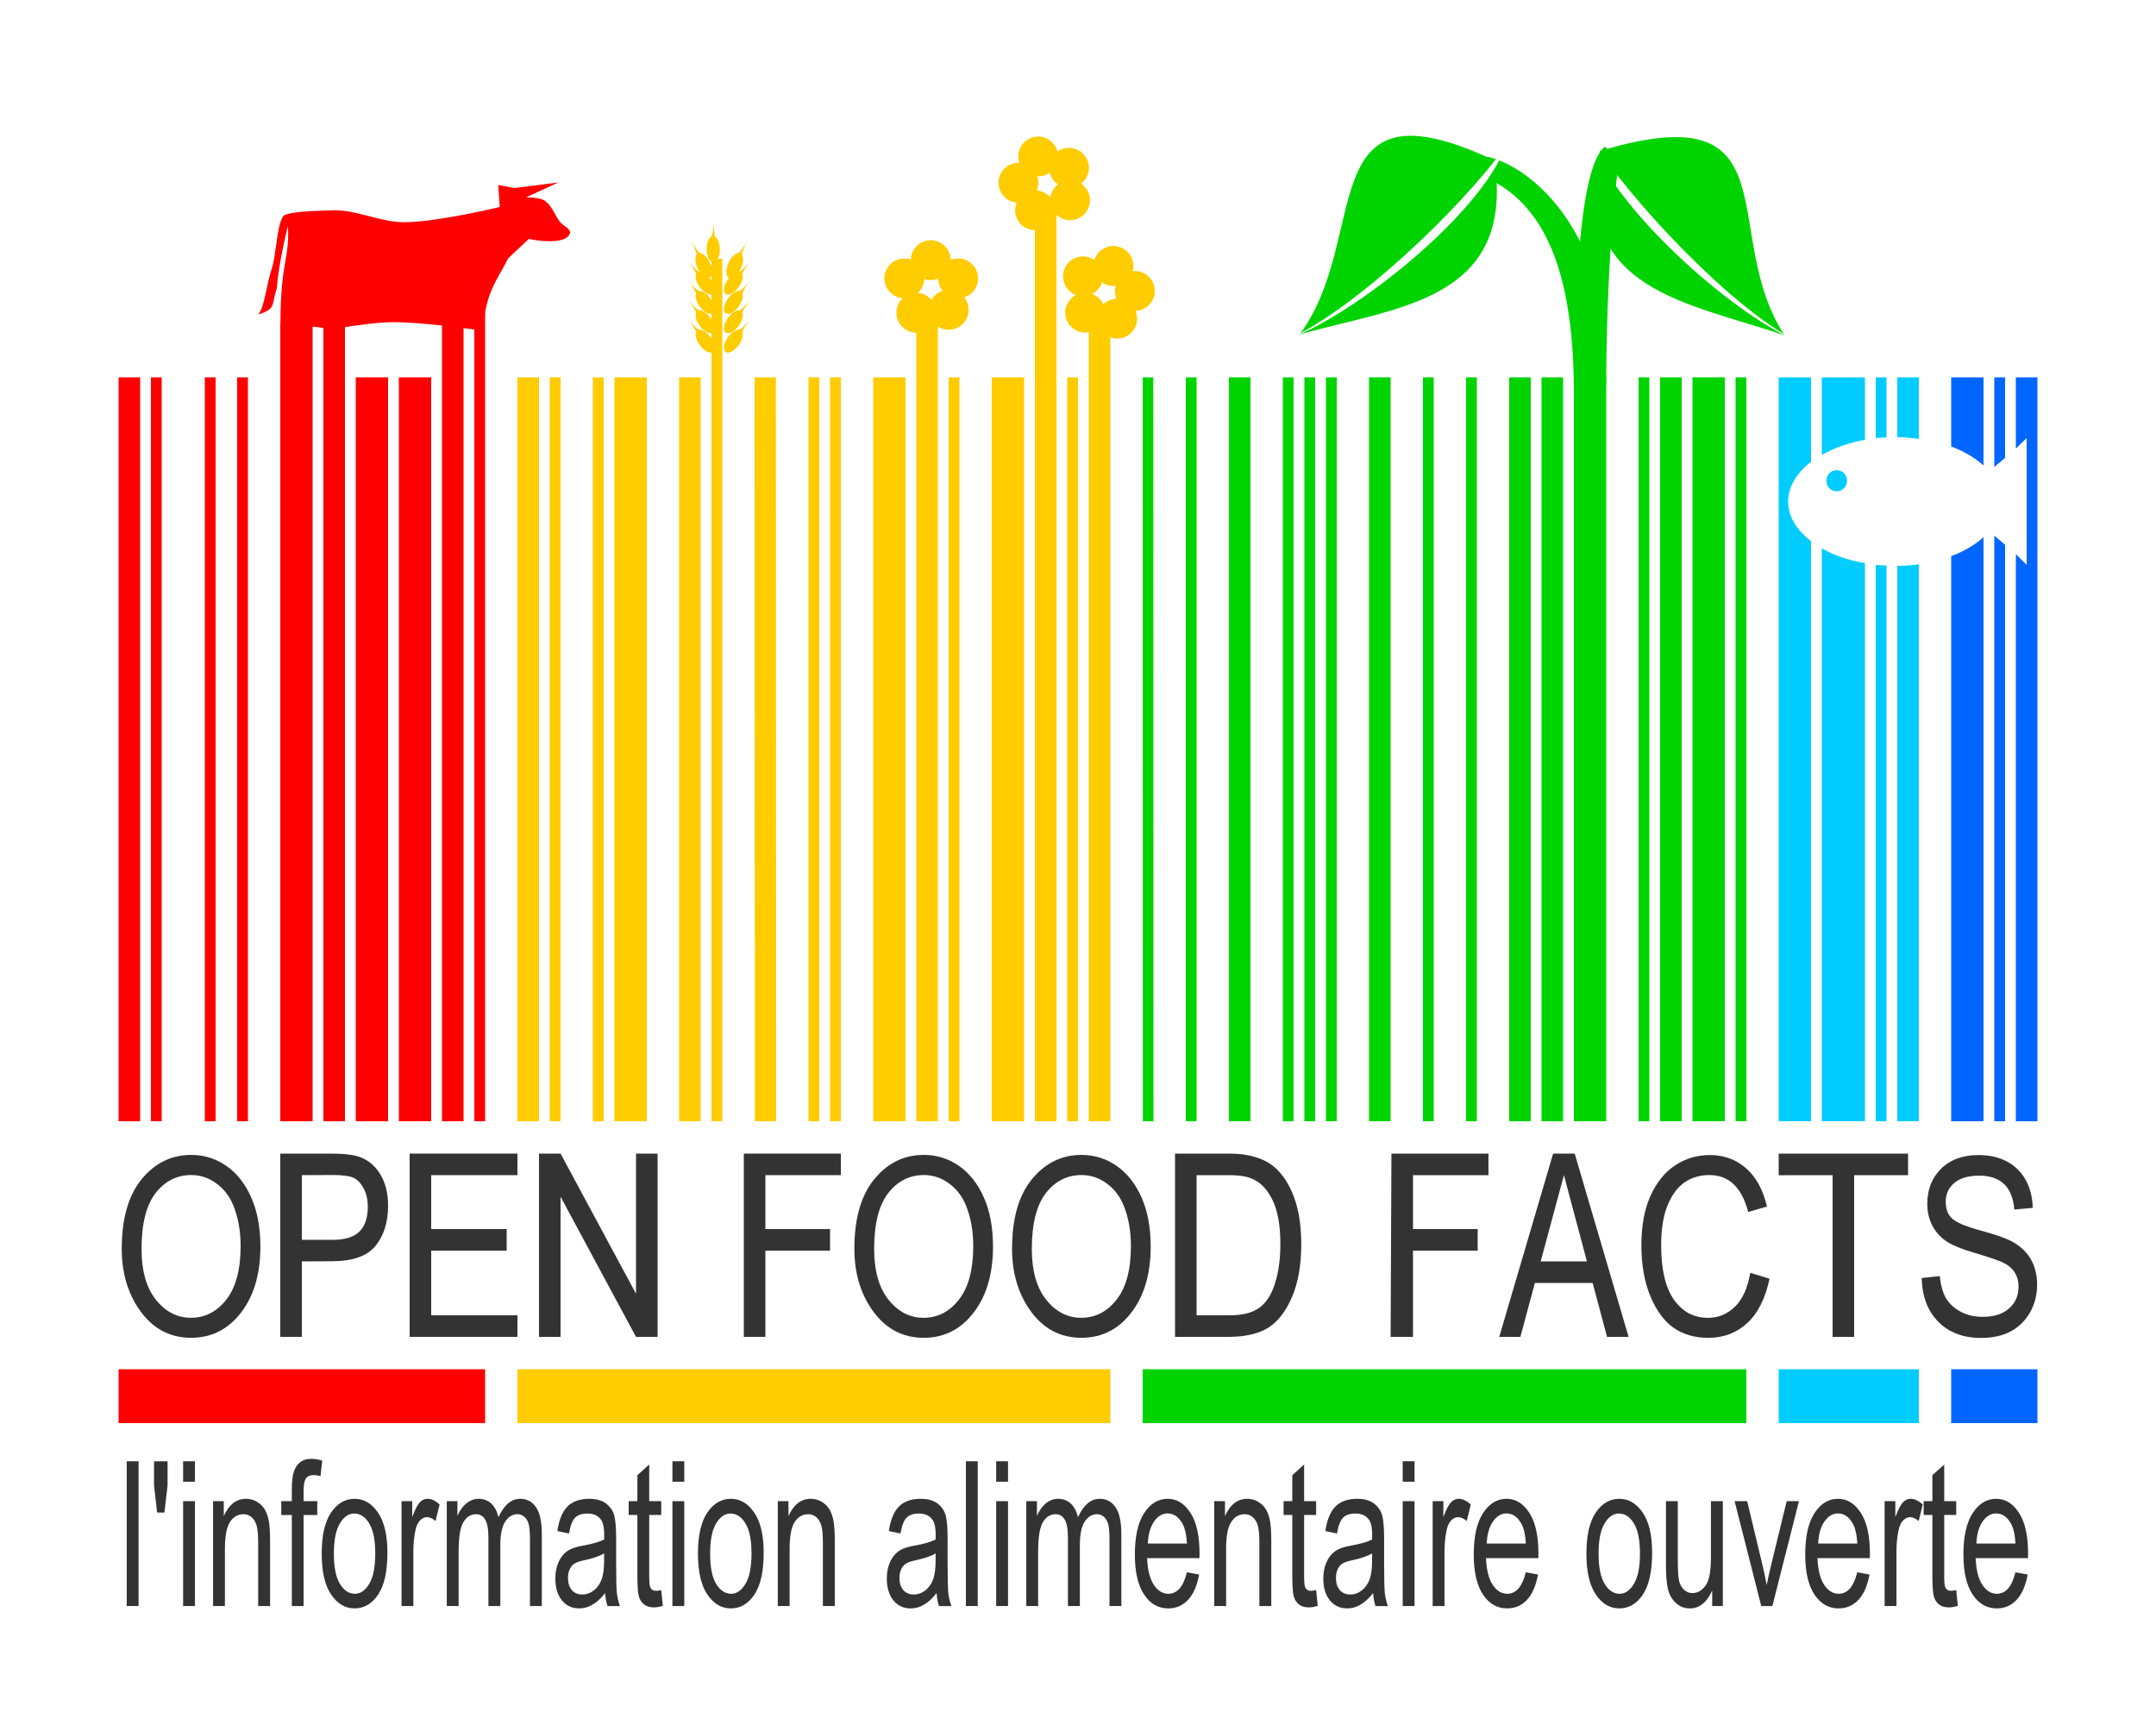 <?xml version="1.0" encoding="UTF-8" standalone="no"?>
<!-- Created with Inkscape (http://www.inkscape.org/) -->

<svg
   xmlns:dc="http://purl.org/dc/elements/1.1/"
   xmlns:cc="http://creativecommons.org/ns#"
   xmlns:rdf="http://www.w3.org/1999/02/22-rdf-syntax-ns#"
   xmlns:svg="http://www.w3.org/2000/svg"
   xmlns="http://www.w3.org/2000/svg"
   xmlns:sodipodi="http://sodipodi.sourceforge.net/DTD/sodipodi-0.dtd"
   xmlns:inkscape="http://www.inkscape.org/namespaces/inkscape"
   width="200"
   height="160"
   id="svg8313"
   version="1.1"
   inkscape:version="0.48.2 r9819"
   sodipodi:docname="off-logo-fr.svg"
   inkscape:export-filename="C:\Users\Stéphane\Desktop\Blogs\OpenFoodFacts\test-200.png"
   inkscape:export-xdpi="90"
   inkscape:export-ydpi="90">
  <defs
     id="defs8315" />
  <sodipodi:namedview
     id="base"
     pagecolor="#ffffff"
     bordercolor="#666666"
     borderopacity="1.0"
     inkscape:pageopacity="0.0"
     inkscape:pageshadow="2"
     inkscape:zoom="2.2568164"
     inkscape:cx="50.161375"
     inkscape:cy="109.50416"
     inkscape:document-units="px"
     inkscape:current-layer="layer1"
     showgrid="true"
     inkscape:window-width="1920"
     inkscape:window-height="1018"
     inkscape:window-x="-8"
     inkscape:window-y="-8"
     inkscape:window-maximized="1"
     inkscape:snap-global="true">
    <inkscape:grid
       type="xygrid"
       id="grid8566" />
  </sodipodi:namedview>
  <g
     inkscape:label="Calque 1"
     inkscape:groupmode="layer"
     id="layer1">
    <rect
       style="fill:#ffffff;fill-opacity:1;fill-rule:evenodd;stroke:none"
       id="rect7640"
       height="180"
       x="-10"
       y="-10"
       width="220"
       inkscape:export-filename="C:\Users\Stéphane\Desktop\Blogs\OpenFoodFacts\test220.png"
       inkscape:export-xdpi="90"
       inkscape:export-ydpi="90" />
    <path
       inkscape:export-ydpi="90"
       inkscape:export-xdpi="90"
       inkscape:export-filename="C:\Users\Stéphane\Desktop\Blogs\OpenFoodFacts\test-178.png"
       inkscape:connector-curvature="0"
       style="fill:#0066ff;fill-opacity:1;fill-rule:nonzero;stroke:none"
       d="m 181,35 0,6.411 c 1.196,0.444 2.214,1.06 3,1.761 L 184,35 z m 4,0 0,8.312 1,-0.839 L 186,35 z m 2,0 0,6.607 1,-0.978 0,11.769 -1,-1.006 0,52.609 2,0 0,-69 z M 185,49.686 185,104 l 1,0 0,-53.475 z m -1,0.14 c -0.786,0.702 -1.796,1.313 -3,1.761 L 181,104 l 3,0 z"
       id="path7944"
       sodipodi:nodetypes="ccccccccccccccccccccccccccccc" />
    <path
       inkscape:export-ydpi="90"
       inkscape:export-xdpi="90"
       inkscape:export-filename="C:\Users\Stéphane\Desktop\Blogs\OpenFoodFacts\test-178.png"
       inkscape:connector-curvature="0"
       style="fill:#00ccff;fill-opacity:1;fill-rule:nonzero;stroke:none"
       d="m 165,35 0,69 3,0 0,-53.811 c -1.324,-1.015 -2.125,-2.271 -2.125,-3.662 0,-1.391 0.801,-2.675 2.125,-3.69 L 168,35 z m 4,0 0,7.194 c 1.126,-0.643 2.47,-1.129 4,-1.398 L 173,35 z m 5,0 0,5.628 c 0.33,-0.036 0.66,-0.04 1,-0.056 l 0,-5.572 c -0.352,4.6e-5 -0.648,-3.3e-5 -1,-5.7e-5 z m 2,0 0,5.544 c 0.683,0.008 1.358,0.081 2,0.168 L 178,35 z M 169,50.86 169,104 l 4,0 0,-51.77 c -1.587,-0.269 -2.875,-0.728 -4,-1.37 z m 9,1.482 c -0.641,0.088 -1.319,0.132 -2,0.14 L 176,104 l 2,0 z m -4,0.056 0,51.602 1,0 0,-51.546 c -0.34,-0.016 -0.671,-0.019 -1,-0.056 z"
       id="path7946"
       sodipodi:nodetypes="ccccscccccccccccccccccccccccccccccccccc" />
    <path
       inkscape:export-ydpi="90"
       inkscape:export-xdpi="90"
       inkscape:export-filename="C:\Users\Stéphane\Desktop\Blogs\OpenFoodFacts\test-178.png"
       inkscape:connector-curvature="0"
       id="path7948"
       d="m 161,35 0,69 1,0 0,-69 z"
       style="fill:#00d400;fill-opacity:1;fill-rule:nonzero;stroke:none"
       sodipodi:nodetypes="ccccc" />
    <path
       inkscape:export-ydpi="90"
       inkscape:export-xdpi="90"
       inkscape:export-filename="C:\Users\Stéphane\Desktop\Blogs\OpenFoodFacts\test-178.png"
       inkscape:connector-curvature="0"
       id="path7950"
       d="m 157,35 0,69 3,0 0,-69 z"
       style="fill:#00d400;fill-opacity:1;fill-rule:nonzero;stroke:none"
       sodipodi:nodetypes="ccccc" />
    <path
       inkscape:export-ydpi="90"
       inkscape:export-xdpi="90"
       inkscape:export-filename="C:\Users\Stéphane\Desktop\Blogs\OpenFoodFacts\test-178.png"
       inkscape:connector-curvature="0"
       id="path7952"
       d="m 154,35 0,69 2,0 0,-69 z"
       style="fill:#00d400;fill-opacity:1;fill-rule:nonzero;stroke:none"
       sodipodi:nodetypes="ccccc" />
    <path
       inkscape:export-ydpi="90"
       inkscape:export-xdpi="90"
       inkscape:export-filename="C:\Users\Stéphane\Desktop\Blogs\OpenFoodFacts\test-178.png"
       inkscape:connector-curvature="0"
       id="path7954"
       d="m 152,35 0,69 1,0 0,-69 z"
       style="fill:#00d400;fill-opacity:1;fill-rule:nonzero;stroke:none"
       sodipodi:nodetypes="ccccc" />
    <path
       inkscape:export-ydpi="90"
       inkscape:export-xdpi="90"
       inkscape:export-filename="C:\Users\Stéphane\Desktop\Blogs\OpenFoodFacts\test-178.png"
       inkscape:connector-curvature="0"
       id="path7956"
       d="m 146,33 0,71 3,0 -5e-5,-69 z"
       style="fill:#00d400;fill-opacity:1;fill-rule:nonzero;stroke:none"
       sodipodi:nodetypes="ccccc" />
    <path
       inkscape:export-ydpi="90"
       inkscape:export-xdpi="90"
       inkscape:export-filename="C:\Users\Stéphane\Desktop\Blogs\OpenFoodFacts\test-178.png"
       inkscape:connector-curvature="0"
       id="path7958"
       d="m 143,35 0,69 2,0 -4e-5,-69 z"
       style="fill:#00d400;fill-opacity:1;fill-rule:nonzero;stroke:none"
       sodipodi:nodetypes="ccccc" />
    <path
       inkscape:export-ydpi="90"
       inkscape:export-xdpi="90"
       inkscape:export-filename="C:\Users\Stéphane\Desktop\Blogs\OpenFoodFacts\test-178.png"
       inkscape:connector-curvature="0"
       id="path7960"
       d="m 140,35 0,69 2,0 1e-5,-69 z"
       style="fill:#00d400;fill-opacity:1;fill-rule:nonzero;stroke:none"
       sodipodi:nodetypes="ccccc" />
    <path
       inkscape:export-ydpi="90"
       inkscape:export-xdpi="90"
       inkscape:export-filename="C:\Users\Stéphane\Desktop\Blogs\OpenFoodFacts\test-178.png"
       inkscape:connector-curvature="0"
       id="path7962"
       d="m 136,35 0,69 1,0 5e-5,-69 z"
       style="fill:#00d400;fill-opacity:1;fill-rule:nonzero;stroke:none"
       sodipodi:nodetypes="ccccc" />
    <path
       inkscape:export-ydpi="90"
       inkscape:export-xdpi="90"
       inkscape:export-filename="C:\Users\Stéphane\Desktop\Blogs\OpenFoodFacts\test-178.png"
       inkscape:connector-curvature="0"
       id="path7964"
       d="m 132,35 0,69 1,0 6e-5,-69 z"
       style="fill:#00d400;fill-opacity:1;fill-rule:nonzero;stroke:none"
       sodipodi:nodetypes="ccccc" />
    <path
       inkscape:export-ydpi="90"
       inkscape:export-xdpi="90"
       inkscape:export-filename="C:\Users\Stéphane\Desktop\Blogs\OpenFoodFacts\test-178.png"
       inkscape:connector-curvature="0"
       id="path7966"
       d="m 127,35 0,69 2,0 1e-5,-69 z"
       style="fill:#00d400;fill-opacity:1;fill-rule:nonzero;stroke:none"
       sodipodi:nodetypes="ccccc" />
    <path
       inkscape:export-ydpi="90"
       inkscape:export-xdpi="90"
       inkscape:export-filename="C:\Users\Stéphane\Desktop\Blogs\OpenFoodFacts\test-178.png"
       inkscape:connector-curvature="0"
       id="path7968"
       d="m 123,35 0,69 1,0 -5e-5,-69 z"
       style="fill:#00d400;fill-opacity:1;fill-rule:nonzero;stroke:none"
       sodipodi:nodetypes="ccccc" />
    <path
       inkscape:export-ydpi="90"
       inkscape:export-xdpi="90"
       inkscape:export-filename="C:\Users\Stéphane\Desktop\Blogs\OpenFoodFacts\test-178.png"
       inkscape:connector-curvature="0"
       id="path7970"
       d="m 121,35 0,69 1,0 -5e-5,-69 z"
       style="fill:#00d400;fill-opacity:1;fill-rule:nonzero;stroke:none"
       sodipodi:nodetypes="ccccc" />
    <path
       inkscape:export-ydpi="90"
       inkscape:export-xdpi="90"
       inkscape:export-filename="C:\Users\Stéphane\Desktop\Blogs\OpenFoodFacts\test-178.png"
       inkscape:connector-curvature="0"
       id="path7972"
       d="m 119,35 0,69 1,0 4e-5,-69 z"
       style="fill:#00d400;fill-opacity:1;fill-rule:nonzero;stroke:none"
       sodipodi:nodetypes="ccccc" />
    <path
       inkscape:export-ydpi="90"
       inkscape:export-xdpi="90"
       inkscape:export-filename="C:\Users\Stéphane\Desktop\Blogs\OpenFoodFacts\test-178.png"
       inkscape:connector-curvature="0"
       id="path7974"
       d="m 114,35 0,69 2,0 1e-5,-69 z"
       style="fill:#00d400;fill-opacity:1;fill-rule:nonzero;stroke:none"
       sodipodi:nodetypes="ccccc" />
    <path
       inkscape:export-ydpi="90"
       inkscape:export-xdpi="90"
       inkscape:export-filename="C:\Users\Stéphane\Desktop\Blogs\OpenFoodFacts\test-178.png"
       inkscape:connector-curvature="0"
       id="path7976"
       d="m 110,35 0,69 1,0 0,-69 z"
       style="fill:#00d400;fill-opacity:1;fill-rule:nonzero;stroke:none"
       sodipodi:nodetypes="ccccc" />
    <path
       inkscape:export-ydpi="90"
       inkscape:export-xdpi="90"
       inkscape:export-filename="C:\Users\Stéphane\Desktop\Blogs\OpenFoodFacts\test-178.png"
       inkscape:connector-curvature="0"
       id="path7978"
       d="m 106,35 0.017,69 0.983,0 -0.017,-69 z"
       style="fill:#00d400;fill-opacity:1;fill-rule:nonzero;stroke:none"
       sodipodi:nodetypes="ccccc" />
    <path
       inkscape:export-ydpi="90"
       inkscape:export-xdpi="90"
       inkscape:export-filename="C:\Users\Stéphane\Desktop\Blogs\OpenFoodFacts\test-178.png"
       inkscape:connector-curvature="0"
       id="path7980"
       d="m 101,30 0,74 2,0 0,-74 z"
       style="fill:#ffcc00;fill-opacity:1;fill-rule:nonzero;stroke:none"
       sodipodi:nodetypes="ccccc" />
    <path
       inkscape:export-ydpi="90"
       inkscape:export-xdpi="90"
       inkscape:export-filename="C:\Users\Stéphane\Desktop\Blogs\OpenFoodFacts\test-178.png"
       inkscape:connector-curvature="0"
       id="path7983"
       d="m 99,35 0,69 1,0 0,-69 z"
       style="fill:#ffcc00;fill-opacity:1;fill-rule:nonzero;stroke:none"
       sodipodi:nodetypes="ccccc" />
    <path
       inkscape:export-ydpi="90"
       inkscape:export-xdpi="90"
       inkscape:export-filename="C:\Users\Stéphane\Desktop\Blogs\OpenFoodFacts\test-178.png"
       inkscape:connector-curvature="0"
       id="path7985"
       d="m 96,19 0,85 2,0 0,-85 z"
       style="fill:#ffcc00;fill-opacity:1;fill-rule:nonzero;stroke:none"
       sodipodi:nodetypes="ccccc" />
    <path
       inkscape:export-ydpi="90"
       inkscape:export-xdpi="90"
       inkscape:export-filename="C:\Users\Stéphane\Desktop\Blogs\OpenFoodFacts\test-178.png"
       inkscape:connector-curvature="0"
       id="path7987"
       d="m 92,35 0,69 3,0 4e-6,-69 z"
       style="fill:#ffcc00;fill-opacity:1;fill-rule:nonzero;stroke:none"
       sodipodi:nodetypes="ccccc" />
    <path
       inkscape:export-ydpi="90"
       inkscape:export-xdpi="90"
       inkscape:export-filename="C:\Users\Stéphane\Desktop\Blogs\OpenFoodFacts\test-178.png"
       inkscape:connector-curvature="0"
       id="path7989"
       d="m 88,35 0,69 1,0 3e-6,-69 z"
       style="fill:#ffcc00;fill-opacity:1;fill-rule:nonzero;stroke:none"
       sodipodi:nodetypes="ccccc" />
    <path
       inkscape:export-ydpi="90"
       inkscape:export-xdpi="90"
       inkscape:export-filename="C:\Users\Stéphane\Desktop\Blogs\OpenFoodFacts\test-178.png"
       inkscape:connector-curvature="0"
       id="path7991"
       d="m 85,29 0,75 2,0 -7e-6,-75 z"
       style="fill:#ffcc00;fill-opacity:1;fill-rule:nonzero;stroke:none"
       sodipodi:nodetypes="ccccc" />
    <path
       inkscape:export-ydpi="90"
       inkscape:export-xdpi="90"
       inkscape:export-filename="C:\Users\Stéphane\Desktop\Blogs\OpenFoodFacts\test-178.png"
       inkscape:connector-curvature="0"
       id="path7993"
       d="m 81,35 0,69 3,0 4e-6,-69 z"
       style="fill:#ffcc00;fill-opacity:1;fill-rule:nonzero;stroke:none"
       sodipodi:nodetypes="ccccc" />
    <path
       inkscape:export-ydpi="90"
       inkscape:export-xdpi="90"
       inkscape:export-filename="C:\Users\Stéphane\Desktop\Blogs\OpenFoodFacts\test-178.png"
       inkscape:connector-curvature="0"
       id="path7995"
       d="m 77,35 0,69 1,0 3e-6,-69 z"
       style="fill:#ffcc00;fill-opacity:1;fill-rule:nonzero;stroke:none"
       sodipodi:nodetypes="ccccc" />
    <path
       inkscape:export-ydpi="90"
       inkscape:export-xdpi="90"
       inkscape:export-filename="C:\Users\Stéphane\Desktop\Blogs\OpenFoodFacts\test-178.png"
       inkscape:connector-curvature="0"
       id="path7997"
       d="m 75,35 0,69 1,0 10e-7,-69 z"
       style="fill:#ffcc00;fill-opacity:1;fill-rule:nonzero;stroke:none"
       sodipodi:nodetypes="ccccc" />
    <path
       inkscape:export-ydpi="90"
       inkscape:export-xdpi="90"
       inkscape:export-filename="C:\Users\Stéphane\Desktop\Blogs\OpenFoodFacts\test-178.png"
       inkscape:connector-curvature="0"
       id="path7999"
       d="m 70,35 0.026,69 1.974,0 -0.027,-69 z"
       style="fill:#ffcc00;fill-opacity:1;fill-rule:nonzero;stroke:none"
       sodipodi:nodetypes="ccccc" />
    <path
       inkscape:export-ydpi="90"
       inkscape:export-xdpi="90"
       inkscape:export-filename="C:\Users\Stéphane\Desktop\Blogs\OpenFoodFacts\test-178.png"
       inkscape:connector-curvature="0"
       id="path8001"
       d="m 66,24 0,80 1,0 -9e-6,-80 z"
       style="fill:#ffcc00;fill-opacity:1;fill-rule:nonzero;stroke:none"
       sodipodi:nodetypes="ccccc" />
    <path
       inkscape:export-ydpi="90"
       inkscape:export-xdpi="90"
       inkscape:export-filename="C:\Users\Stéphane\Desktop\Blogs\OpenFoodFacts\test-178.png"
       inkscape:connector-curvature="0"
       id="path8003"
       d="m 63,35 0,69 2,0 3e-6,-69 z"
       style="fill:#ffcc00;fill-opacity:1;fill-rule:nonzero;stroke:none"
       sodipodi:nodetypes="ccccc" />
    <path
       inkscape:export-ydpi="90"
       inkscape:export-xdpi="90"
       inkscape:export-filename="C:\Users\Stéphane\Desktop\Blogs\OpenFoodFacts\test-178.png"
       inkscape:connector-curvature="0"
       id="path8005"
       d="m 57,35 0,69 3,0 -7e-6,-69 z"
       style="fill:#ffcc00;fill-opacity:1;fill-rule:nonzero;stroke:none"
       sodipodi:nodetypes="ccccc" />
    <path
       inkscape:export-ydpi="90"
       inkscape:export-xdpi="90"
       inkscape:export-filename="C:\Users\Stéphane\Desktop\Blogs\OpenFoodFacts\test-178.png"
       inkscape:connector-curvature="0"
       id="path8007"
       d="m 55,35 0,69 1,0 10e-7,-69 z"
       style="fill:#ffcc00;fill-opacity:1;fill-rule:nonzero;stroke:none"
       sodipodi:nodetypes="ccccc" />
    <path
       inkscape:export-ydpi="90"
       inkscape:export-xdpi="90"
       inkscape:export-filename="C:\Users\Stéphane\Desktop\Blogs\OpenFoodFacts\test-178.png"
       inkscape:connector-curvature="0"
       id="path8009"
       d="m 51,35 0,69 1,0 2e-6,-69 z"
       style="fill:#ffcc00;fill-opacity:1;fill-rule:nonzero;stroke:none"
       sodipodi:nodetypes="ccccc" />
    <path
       inkscape:export-ydpi="90"
       inkscape:export-xdpi="90"
       inkscape:export-filename="C:\Users\Stéphane\Desktop\Blogs\OpenFoodFacts\test-178.png"
       inkscape:connector-curvature="0"
       id="path8011"
       d="m 48,35 0,69 2,0 4e-6,-69 z"
       style="fill:#ffcc00;fill-opacity:1;fill-rule:nonzero;stroke:none"
       sodipodi:nodetypes="ccccc" />
    <path
       inkscape:export-ydpi="90"
       inkscape:export-xdpi="90"
       inkscape:export-filename="C:\Users\Stéphane\Desktop\Blogs\OpenFoodFacts\test-178.png"
       inkscape:connector-curvature="0"
       id="path8013"
       d="m 44,29 0,75 1,0 -7e-6,-75 z"
       style="fill:#ff0000;fill-opacity:1;fill-rule:nonzero;stroke:none"
       sodipodi:nodetypes="ccccc" />
    <path
       inkscape:export-ydpi="90"
       inkscape:export-xdpi="90"
       inkscape:export-filename="C:\Users\Stéphane\Desktop\Blogs\OpenFoodFacts\test-178.png"
       inkscape:connector-curvature="0"
       id="path8015"
       d="m 41,28 0,76 2,0 4e-6,-76 z"
       style="fill:#ff0000;fill-opacity:1;fill-rule:nonzero;stroke:none"
       sodipodi:nodetypes="ccccc" />
    <path
       inkscape:export-ydpi="90"
       inkscape:export-xdpi="90"
       inkscape:export-filename="C:\Users\Stéphane\Desktop\Blogs\OpenFoodFacts\test-178.png"
       inkscape:connector-curvature="0"
       id="path8017"
       d="m 37,35 0,69 3,0 0,-69 z"
       style="fill:#ff0000;fill-opacity:1;fill-rule:nonzero;stroke:none"
       sodipodi:nodetypes="ccccc" />
    <path
       inkscape:export-ydpi="90"
       inkscape:export-xdpi="90"
       inkscape:export-filename="C:\Users\Stéphane\Desktop\Blogs\OpenFoodFacts\test-178.png"
       inkscape:connector-curvature="0"
       id="path8019"
       d="m 33,35 0,69 3,0 -5e-6,-69 z"
       style="fill:#ff0000;fill-opacity:1;fill-rule:nonzero;stroke:none"
       sodipodi:nodetypes="ccccc" />
    <path
       inkscape:export-ydpi="90"
       inkscape:export-xdpi="90"
       inkscape:export-filename="C:\Users\Stéphane\Desktop\Blogs\OpenFoodFacts\test-178.png"
       inkscape:connector-curvature="0"
       id="path8021"
       d="m 30,29 0,75 2,0 -8.6e-5,-75 z"
       style="fill:#ff0000;fill-opacity:1;fill-rule:nonzero;stroke:none"
       sodipodi:nodetypes="ccccc" />
    <path
       inkscape:export-ydpi="90"
       inkscape:export-xdpi="90"
       inkscape:export-filename="C:\Users\Stéphane\Desktop\Blogs\OpenFoodFacts\test-178.png"
       inkscape:connector-curvature="0"
       id="path8023"
       d="m 26,30 0,74 3,0 -3.5e-5,-74 z"
       style="fill:#ff0000;fill-opacity:1;fill-rule:nonzero;stroke:none"
       sodipodi:nodetypes="ccccc" />
    <path
       inkscape:export-ydpi="90"
       inkscape:export-xdpi="90"
       inkscape:export-filename="C:\Users\Stéphane\Desktop\Blogs\OpenFoodFacts\test-178.png"
       inkscape:connector-curvature="0"
       id="path8025"
       d="m 22,35 0,69 1,0 -4.9e-5,-69 z"
       style="fill:#ff0000;fill-opacity:1;fill-rule:nonzero;stroke:none"
       sodipodi:nodetypes="ccccc" />
    <path
       inkscape:export-ydpi="90"
       inkscape:export-xdpi="90"
       inkscape:export-filename="C:\Users\Stéphane\Desktop\Blogs\OpenFoodFacts\test-178.png"
       inkscape:connector-curvature="0"
       id="path8027"
       d="m 19,35 0,69 1,0 0,-69 z"
       style="fill:#ff0000;fill-opacity:1;fill-rule:nonzero;stroke:none"
       sodipodi:nodetypes="ccccc" />
    <path
       inkscape:export-ydpi="90"
       inkscape:export-xdpi="90"
       inkscape:export-filename="C:\Users\Stéphane\Desktop\Blogs\OpenFoodFacts\test-178.png"
       inkscape:connector-curvature="0"
       id="path8029"
       d="m 14,35 0,69 1,0 0,-69 z"
       style="fill:#ff0000;fill-opacity:1;fill-rule:nonzero;stroke:none"
       sodipodi:nodetypes="ccccc" />
    <path
       inkscape:export-ydpi="90"
       inkscape:export-xdpi="90"
       inkscape:export-filename="C:\Users\Stéphane\Desktop\Blogs\OpenFoodFacts\test-178.png"
       inkscape:connector-curvature="0"
       id="path8031"
       d="m 11,35 0,69 2,0 0,-69 z"
       style="fill:#ff0000;fill-opacity:1;fill-rule:nonzero;stroke:none"
       sodipodi:nodetypes="ccccc" />
    <path
       sodipodi:nodetypes="csssacccccssscccsccccc"
       inkscape:connector-curvature="0"
       id="path8033"
       d="m 23.96,29.168 c 0.63,-0.816 0.719,-2.676 1.281,-4.359 0.405,-1.213 0.464,-4.597 1.209,-4.882 0.968,-0.371 3.17,-0.358 4.224,-0.417 2.3,-0.128 4.519,1.099 6.823,1.101 2.991,0.004 8.861,-1.411 8.861,-1.411 l -0.14,-2.039 1.506,0.278 4.077,-0.517 -3.008,1.386 c 0,0 1.202,-0.021 1.688,0.277 0.705,0.432 0.96,1.347 1.469,1.999 0.292,0.374 1.082,0.654 0.908,1.096 -0.47,1.191 -3.809,0.486 -3.809,0.486 l -1.919,1.803 c -0.833,1.779 -2.261,3.262 -2.254,6.722 0,0 -6.007,-0.923 -8.991,-0.797 -1.764,0.075 -4.969,0.618 -4.969,0.618 -1.609,-0.137 -3.297,-0.529 -4.905,-0.25 0.009,-6.235 0.867,-6.129 0.699,-9.295 -0.439,1.68 -0.971,4.517 -1.027,5.772 -0.535,1.526 -0.012,1.9 -1.722,2.426 z"
       style="fill:#ff0000;fill-opacity:1"
       inkscape:export-filename="C:\Users\Stéphane\Desktop\Blogs\OpenFoodFacts\test-178.png"
       inkscape:export-xdpi="90"
       inkscape:export-ydpi="90" />
    <g
       style="fill:#ffcc00"
       transform="matrix(0.015,-0.011,0.011,0.015,50.175,16.568)"
       id="g8035"
       inkscape:export-filename="C:\Users\Stéphane\Desktop\Blogs\OpenFoodFacts\test-178.png"
       inkscape:export-xdpi="90"
       inkscape:export-ydpi="90">
      <path
         sodipodi:type="arc"
         style="fill:#ffcc00;fill-opacity:1;stroke:none"
         id="path8037"
         sodipodi:cx="567.14288"
         sodipodi:cy="762.36218"
         sodipodi:rx="65.714287"
         sodipodi:ry="32.857143"
         d="m 632.857,762.362 c 0,18.146 -29.421,32.857 -65.714,32.857 -36.293,0 -65.714,-14.711 -65.714,-32.857 0,-18.146 29.421,-32.857 65.714,-32.857 36.293,0 65.714,14.711 65.714,32.857 z"
         transform="matrix(0.583,-0.813,0.813,0.583,-465.751,809.033)" />
      <path
         style="fill:#ffcc00;fill-opacity:1;stroke:none"
         d="m 494.286,741.648 c 0,0 14.409,-2.316 20.714,-5.714 22.088,-11.904 53.571,-52.857 53.571,-52.857 0,0 -33.142,43.139 -40,65 -2.072,6.604 -1.429,20.714 -1.429,20.714 z"
         id="path8039"
         inkscape:connector-curvature="0"
         sodipodi:nodetypes="cscscc" />
    </g>
    <g
       transform="matrix(0.895,0,0,0.895,-457.13,-635.427)"
       id="g8041"
       inkscape:export-filename="C:\Users\Stéphane\Desktop\Blogs\OpenFoodFacts\test-178.png"
       inkscape:export-xdpi="90"
       inkscape:export-ydpi="90">
      <g
         id="g8043"
         transform="translate(-9.546,1.149)"
         style="fill:#ffcc00">
        <g
           transform="matrix(0.021,0,0,0.021,586.139,725.533)"
           id="g8045"
           style="fill:#ffcc00">
          <path
             sodipodi:type="arc"
             style="fill:#ffcc00;fill-opacity:1;stroke:none"
             id="path8047"
             sodipodi:cx="567.14288"
             sodipodi:cy="762.36218"
             sodipodi:rx="65.714287"
             sodipodi:ry="32.857143"
             d="m 632.857,762.362 c 0,18.146 -29.421,32.857 -65.714,32.857 -36.293,0 -65.714,-14.711 -65.714,-32.857 0,-18.146 29.421,-32.857 65.714,-32.857 36.293,0 65.714,14.711 65.714,32.857 z"
             transform="matrix(0.583,-0.813,0.813,0.583,-465.751,809.033)" />
          <path
             style="fill:#ffcc00;fill-opacity:1;stroke:none"
             d="m 494.286,741.648 c 0,0 14.409,-2.316 20.714,-5.714 22.088,-11.904 53.571,-52.857 53.571,-52.857 0,0 -33.142,43.139 -40,65 -2.072,6.604 -1.429,20.714 -1.429,20.714 z"
             id="path8049"
             inkscape:connector-curvature="0"
             sodipodi:nodetypes="cscscc" />
        </g>
        <g
           transform="matrix(0.021,0,0,0.021,586.139,727.536)"
           id="g8051"
           style="fill:#ffcc00">
          <path
             sodipodi:type="arc"
             style="fill:#ffcc00;fill-opacity:1;stroke:none"
             id="path8053"
             sodipodi:cx="567.14288"
             sodipodi:cy="762.36218"
             sodipodi:rx="65.714287"
             sodipodi:ry="32.857143"
             d="m 632.857,762.362 c 0,18.146 -29.421,32.857 -65.714,32.857 -36.293,0 -65.714,-14.711 -65.714,-32.857 0,-18.146 29.421,-32.857 65.714,-32.857 36.293,0 65.714,14.711 65.714,32.857 z"
             transform="matrix(0.583,-0.813,0.813,0.583,-465.751,809.033)" />
          <path
             style="fill:#ffcc00;fill-opacity:1;stroke:none"
             d="m 494.286,741.648 c 0,0 14.409,-2.316 20.714,-5.714 22.088,-11.904 53.571,-52.857 53.571,-52.857 0,0 -33.142,43.139 -40,65 -2.072,6.604 -1.429,20.714 -1.429,20.714 z"
             id="path8055"
             inkscape:connector-curvature="0"
             sodipodi:nodetypes="cscscc" />
        </g>
        <g
           transform="matrix(0.021,0,0,0.021,586.139,723.53)"
           id="g8057"
           style="fill:#ffcc00">
          <path
             sodipodi:type="arc"
             style="fill:#ffcc00;fill-opacity:1;stroke:none"
             id="path8059"
             sodipodi:cx="567.14288"
             sodipodi:cy="762.36218"
             sodipodi:rx="65.714287"
             sodipodi:ry="32.857143"
             d="m 632.857,762.362 c 0,18.146 -29.421,32.857 -65.714,32.857 -36.293,0 -65.714,-14.711 -65.714,-32.857 0,-18.146 29.421,-32.857 65.714,-32.857 36.293,0 65.714,14.711 65.714,32.857 z"
             transform="matrix(0.583,-0.813,0.813,0.583,-465.751,809.033)" />
          <path
             style="fill:#ffcc00;fill-opacity:1;stroke:none"
             d="m 494.286,741.648 c 0,0 14.409,-2.316 20.714,-5.714 22.088,-11.904 53.571,-52.857 53.571,-52.857 0,0 -33.142,43.139 -40,65 -2.072,6.604 -1.429,20.714 -1.429,20.714 z"
             id="path8061"
             inkscape:connector-curvature="0"
             sodipodi:nodetypes="cscscc" />
        </g>
        <g
           transform="matrix(0.021,0,0,0.021,586.139,721.527)"
           id="g8063"
           style="fill:#ffcc00">
          <path
             sodipodi:type="arc"
             style="fill:#ffcc00;fill-opacity:1;stroke:none"
             id="path8065"
             sodipodi:cx="567.14288"
             sodipodi:cy="762.36218"
             sodipodi:rx="65.714287"
             sodipodi:ry="32.857143"
             d="m 632.857,762.362 c 0,18.146 -29.421,32.857 -65.714,32.857 -36.293,0 -65.714,-14.711 -65.714,-32.857 0,-18.146 29.421,-32.857 65.714,-32.857 36.293,0 65.714,14.711 65.714,32.857 z"
             transform="matrix(0.583,-0.813,0.813,0.583,-465.751,809.033)" />
          <path
             style="fill:#ffcc00;fill-opacity:1;stroke:none"
             d="m 494.286,741.648 c 0,0 14.409,-2.316 20.714,-5.714 22.088,-11.904 53.571,-52.857 53.571,-52.857 0,0 -33.142,43.139 -40,65 -2.072,6.604 -1.429,20.714 -1.429,20.714 z"
             id="path8067"
             inkscape:connector-curvature="0"
             sodipodi:nodetypes="cscscc" />
        </g>
        <g
           transform="matrix(0.021,-0.004,0.004,0.021,583.105,721.649)"
           id="g8069"
           style="fill:#ffcc00">
          <path
             sodipodi:type="arc"
             style="fill:#ffcc00;fill-opacity:1;stroke:none"
             id="path8071"
             sodipodi:cx="567.14288"
             sodipodi:cy="762.36218"
             sodipodi:rx="65.714287"
             sodipodi:ry="32.857143"
             d="m 632.857,762.362 c 0,18.146 -29.421,32.857 -65.714,32.857 -36.293,0 -65.714,-14.711 -65.714,-32.857 0,-18.146 29.421,-32.857 65.714,-32.857 36.293,0 65.714,14.711 65.714,32.857 z"
             transform="matrix(0.583,-0.813,0.813,0.583,-465.751,809.033)" />
          <path
             style="fill:#ffcc00;fill-opacity:1;stroke:none"
             d="m 494.286,741.648 c 0,0 14.409,-2.316 20.714,-5.714 22.088,-11.904 53.571,-52.857 53.571,-52.857 0,0 -33.142,43.139 -40,65 -2.072,6.604 -1.429,20.714 -1.429,20.714 z"
             id="path8073"
             inkscape:connector-curvature="0"
             sodipodi:nodetypes="cscscc" />
        </g>
      </g>
      <g
         id="g8075"
         style="fill:#ffcc00"
         transform="translate(-10.253,1.149)">
        <g
           transform="matrix(-0.021,0,0,0.021,604.269,725.533)"
           id="g8077"
           style="fill:#ffcc00">
          <path
             sodipodi:type="arc"
             style="fill:#ffcc00;fill-opacity:1;stroke:none"
             id="path8079"
             sodipodi:cx="567.14288"
             sodipodi:cy="762.36218"
             sodipodi:rx="65.714287"
             sodipodi:ry="32.857143"
             d="m 632.857,762.362 c 0,18.146 -29.421,32.857 -65.714,32.857 -36.293,0 -65.714,-14.711 -65.714,-32.857 0,-18.146 29.421,-32.857 65.714,-32.857 36.293,0 65.714,14.711 65.714,32.857 z"
             transform="matrix(0.583,-0.813,0.813,0.583,-465.751,809.033)" />
          <path
             style="fill:#ffcc00;fill-opacity:1;stroke:none"
             d="m 494.286,741.648 c 0,0 14.409,-2.316 20.714,-5.714 22.088,-11.904 53.571,-52.857 53.571,-52.857 0,0 -33.142,43.139 -40,65 -2.072,6.604 -1.429,20.714 -1.429,20.714 z"
             id="path8081"
             inkscape:connector-curvature="0"
             sodipodi:nodetypes="cscscc" />
        </g>
        <g
           transform="matrix(-0.021,0,0,0.021,604.269,727.536)"
           id="g8083"
           style="fill:#ffcc00">
          <path
             sodipodi:type="arc"
             style="fill:#ffcc00;fill-opacity:1;stroke:none"
             id="path8085"
             sodipodi:cx="567.14288"
             sodipodi:cy="762.36218"
             sodipodi:rx="65.714287"
             sodipodi:ry="32.857143"
             d="m 632.857,762.362 c 0,18.146 -29.421,32.857 -65.714,32.857 -36.293,0 -65.714,-14.711 -65.714,-32.857 0,-18.146 29.421,-32.857 65.714,-32.857 36.293,0 65.714,14.711 65.714,32.857 z"
             transform="matrix(0.583,-0.813,0.813,0.583,-465.751,809.033)" />
          <path
             style="fill:#ffcc00;fill-opacity:1;stroke:none"
             d="m 494.286,741.648 c 0,0 14.409,-2.316 20.714,-5.714 22.088,-11.904 53.571,-52.857 53.571,-52.857 0,0 -33.142,43.139 -40,65 -2.072,6.604 -1.429,20.714 -1.429,20.714 z"
             id="path8087"
             inkscape:connector-curvature="0"
             sodipodi:nodetypes="cscscc" />
        </g>
        <g
           transform="matrix(-0.021,0,0,0.021,604.269,723.53)"
           id="g8089"
           style="fill:#ffcc00">
          <path
             sodipodi:type="arc"
             style="fill:#ffcc00;fill-opacity:1;stroke:none"
             id="path8091"
             sodipodi:cx="567.14288"
             sodipodi:cy="762.36218"
             sodipodi:rx="65.714287"
             sodipodi:ry="32.857143"
             d="m 632.857,762.362 c 0,18.146 -29.421,32.857 -65.714,32.857 -36.293,0 -65.714,-14.711 -65.714,-32.857 0,-18.146 29.421,-32.857 65.714,-32.857 36.293,0 65.714,14.711 65.714,32.857 z"
             transform="matrix(0.583,-0.813,0.813,0.583,-465.751,809.033)" />
          <path
             style="fill:#ffcc00;fill-opacity:1;stroke:none"
             d="m 494.286,741.648 c 0,0 14.409,-2.316 20.714,-5.714 22.088,-11.904 53.571,-52.857 53.571,-52.857 0,0 -33.142,43.139 -40,65 -2.072,6.604 -1.429,20.714 -1.429,20.714 z"
             id="path8093"
             inkscape:connector-curvature="0"
             sodipodi:nodetypes="cscscc" />
        </g>
        <g
           transform="matrix(-0.021,0,0,0.021,604.269,721.527)"
           id="g8095"
           style="fill:#ffcc00">
          <path
             sodipodi:type="arc"
             style="fill:#ffcc00;fill-opacity:1;stroke:none"
             id="path8097"
             sodipodi:cx="567.14288"
             sodipodi:cy="762.36218"
             sodipodi:rx="65.714287"
             sodipodi:ry="32.857143"
             d="m 632.857,762.362 c 0,18.146 -29.421,32.857 -65.714,32.857 -36.293,0 -65.714,-14.711 -65.714,-32.857 0,-18.146 29.421,-32.857 65.714,-32.857 36.293,0 65.714,14.711 65.714,32.857 z"
             transform="matrix(0.583,-0.813,0.813,0.583,-465.751,809.033)" />
          <path
             style="fill:#ffcc00;fill-opacity:1;stroke:none"
             d="m 494.286,741.648 c 0,0 14.409,-2.316 20.714,-5.714 22.088,-11.904 53.571,-52.857 53.571,-52.857 0,0 -33.142,43.139 -40,65 -2.072,6.604 -1.429,20.714 -1.429,20.714 z"
             id="path8099"
             inkscape:connector-curvature="0"
             sodipodi:nodetypes="cscscc" />
        </g>
        <g
           transform="matrix(-0.021,-0.004,-0.004,0.021,607.304,721.649)"
           id="g8101"
           style="fill:#ffcc00">
          <path
             sodipodi:type="arc"
             style="fill:#ffcc00;fill-opacity:1;stroke:none"
             id="path8103"
             sodipodi:cx="567.14288"
             sodipodi:cy="762.36218"
             sodipodi:rx="65.714287"
             sodipodi:ry="32.857143"
             d="m 632.857,762.362 c 0,18.146 -29.421,32.857 -65.714,32.857 -36.293,0 -65.714,-14.711 -65.714,-32.857 0,-18.146 29.421,-32.857 65.714,-32.857 36.293,0 65.714,14.711 65.714,32.857 z"
             transform="matrix(0.583,-0.813,0.813,0.583,-465.751,809.033)" />
          <path
             style="fill:#ffcc00;fill-opacity:1;stroke:none"
             d="m 494.286,741.648 c 0,0 14.409,-2.316 20.714,-5.714 22.088,-11.904 53.571,-52.857 53.571,-52.857 0,0 -33.142,43.139 -40,65 -2.072,6.604 -1.429,20.714 -1.429,20.714 z"
             id="path8105"
             inkscape:connector-curvature="0"
             sodipodi:nodetypes="cscscc" />
        </g>
      </g>
    </g>
    <g
       id="g8107"
       transform="matrix(0.486,-0.558,0.558,0.486,-605.04,6.423)"
       inkscape:export-filename="C:\Users\Stéphane\Desktop\Blogs\OpenFoodFacts\test-178.png"
       inkscape:export-xdpi="90"
       inkscape:export-ydpi="90">
      <path
         sodipodi:type="arc"
         style="fill:#ffcc00;fill-opacity:1"
         id="path8109"
         sodipodi:cx="608"
         sodipodi:cy="732.36218"
         sodipodi:rx="2.5"
         sodipodi:ry="2.5"
         d="m 610.5,732.362 c 0,1.381 -1.119,2.5 -2.5,2.5 -1.381,0 -2.5,-1.119 -2.5,-2.5 0,-1.381 1.119,-2.5 2.5,-2.5 1.381,0 2.5,1.119 2.5,2.5 z"
         transform="translate(1.5,9.75)" />
      <path
         d="m 610.5,732.362 c 0,1.381 -1.119,2.5 -2.5,2.5 -1.381,0 -2.5,-1.119 -2.5,-2.5 0,-1.381 1.119,-2.5 2.5,-2.5 1.381,0 2.5,1.119 2.5,2.5 z"
         sodipodi:ry="2.5"
         sodipodi:rx="2.5"
         sodipodi:cy="732.36218"
         sodipodi:cx="608"
         id="path8111"
         style="fill:#ffcc00;fill-opacity:1"
         sodipodi:type="arc"
         inkscape:transform-center-x="-3.1501887"
         inkscape:transform-center-y="-1.6050895"
         transform="matrix(0.309,-0.951,0.951,0.309,-274.25,1089.937)" />
      <path
         transform="matrix(-0.809,-0.588,0.588,-0.809,667.858,1685.987)"
         inkscape:transform-center-y="-3.4919705"
         inkscape:transform-center-x="0.5530674"
         sodipodi:type="arc"
         style="fill:#ffcc00;fill-opacity:1"
         id="path8113"
         sodipodi:cx="608"
         sodipodi:cy="732.36218"
         sodipodi:rx="2.5"
         sodipodi:ry="2.5"
         d="m 610.5,732.362 c 0,1.381 -1.119,2.5 -2.5,2.5 -1.381,0 -2.5,-1.119 -2.5,-2.5 0,-1.381 1.119,-2.5 2.5,-2.5 1.381,0 2.5,1.119 2.5,2.5 z" />
      <path
         d="m 610.5,732.362 c 0,1.381 -1.119,2.5 -2.5,2.5 -1.381,0 -2.5,-1.119 -2.5,-2.5 0,-1.381 1.119,-2.5 2.5,-2.5 1.381,0 2.5,1.119 2.5,2.5 z"
         sodipodi:ry="2.5"
         sodipodi:rx="2.5"
         sodipodi:cy="732.36218"
         sodipodi:cx="608"
         id="path8115"
         style="fill:#ffcc00;fill-opacity:1"
         sodipodi:type="arc"
         inkscape:transform-center-x="3.4919258"
         inkscape:transform-center-y="-0.5530731"
         transform="matrix(-0.809,0.588,-0.588,-0.809,1525.862,974.179)" />
      <path
         transform="matrix(0.309,0.951,-0.951,0.309,1114.03,-61.792)"
         inkscape:transform-center-y="3.1501051"
         inkscape:transform-center-x="1.6050854"
         sodipodi:type="arc"
         style="fill:#ffcc00;fill-opacity:1"
         id="path8117"
         sodipodi:cx="608"
         sodipodi:cy="732.36218"
         sodipodi:rx="2.5"
         sodipodi:ry="2.5"
         d="m 610.5,732.362 c 0,1.381 -1.119,2.5 -2.5,2.5 -1.381,0 -2.5,-1.119 -2.5,-2.5 0,-1.381 1.119,-2.5 2.5,-2.5 1.381,0 2.5,1.119 2.5,2.5 z" />
    </g>
    <g
       transform="matrix(-0.649,-0.354,0.354,-0.649,229.165,711.908)"
       id="g8119"
       inkscape:export-filename="C:\Users\Stéphane\Desktop\Blogs\OpenFoodFacts\test-178.png"
       inkscape:export-xdpi="90"
       inkscape:export-ydpi="90">
      <path
         transform="translate(1.5,9.75)"
         d="m 610.5,732.362 c 0,1.381 -1.119,2.5 -2.5,2.5 -1.381,0 -2.5,-1.119 -2.5,-2.5 0,-1.381 1.119,-2.5 2.5,-2.5 1.381,0 2.5,1.119 2.5,2.5 z"
         sodipodi:ry="2.5"
         sodipodi:rx="2.5"
         sodipodi:cy="732.36218"
         sodipodi:cx="608"
         id="path8121"
         style="fill:#ffcc00;fill-opacity:1"
         sodipodi:type="arc" />
      <path
         transform="matrix(0.309,-0.951,0.951,0.309,-274.25,1089.937)"
         inkscape:transform-center-y="-1.6050895"
         inkscape:transform-center-x="-3.1501887"
         sodipodi:type="arc"
         style="fill:#ffcc00;fill-opacity:1"
         id="path8123"
         sodipodi:cx="608"
         sodipodi:cy="732.36218"
         sodipodi:rx="2.5"
         sodipodi:ry="2.5"
         d="m 610.5,732.362 c 0,1.381 -1.119,2.5 -2.5,2.5 -1.381,0 -2.5,-1.119 -2.5,-2.5 0,-1.381 1.119,-2.5 2.5,-2.5 1.381,0 2.5,1.119 2.5,2.5 z" />
      <path
         d="m 610.5,732.362 c 0,1.381 -1.119,2.5 -2.5,2.5 -1.381,0 -2.5,-1.119 -2.5,-2.5 0,-1.381 1.119,-2.5 2.5,-2.5 1.381,0 2.5,1.119 2.5,2.5 z"
         sodipodi:ry="2.5"
         sodipodi:rx="2.5"
         sodipodi:cy="732.36218"
         sodipodi:cx="608"
         id="path8125"
         style="fill:#ffcc00;fill-opacity:1"
         sodipodi:type="arc"
         inkscape:transform-center-x="0.5530674"
         inkscape:transform-center-y="-3.4919705"
         transform="matrix(-0.809,-0.588,0.588,-0.809,667.858,1685.987)" />
      <path
         transform="matrix(-0.809,0.588,-0.588,-0.809,1525.862,974.179)"
         inkscape:transform-center-y="-0.5530731"
         inkscape:transform-center-x="3.4919258"
         sodipodi:type="arc"
         style="fill:#ffcc00;fill-opacity:1"
         id="path8127"
         sodipodi:cx="608"
         sodipodi:cy="732.36218"
         sodipodi:rx="2.5"
         sodipodi:ry="2.5"
         d="m 610.5,732.362 c 0,1.381 -1.119,2.5 -2.5,2.5 -1.381,0 -2.5,-1.119 -2.5,-2.5 0,-1.381 1.119,-2.5 2.5,-2.5 1.381,0 2.5,1.119 2.5,2.5 z" />
      <path
         d="m 610.5,732.362 c 0,1.381 -1.119,2.5 -2.5,2.5 -1.381,0 -2.5,-1.119 -2.5,-2.5 0,-1.381 1.119,-2.5 2.5,-2.5 1.381,0 2.5,1.119 2.5,2.5 z"
         sodipodi:ry="2.5"
         sodipodi:rx="2.5"
         sodipodi:cy="732.36218"
         sodipodi:cx="608"
         id="path8129"
         style="fill:#ffcc00;fill-opacity:1"
         sodipodi:type="arc"
         inkscape:transform-center-x="1.6050854"
         inkscape:transform-center-y="3.1501051"
         transform="matrix(0.309,0.951,-0.951,0.309,1114.03,-61.792)" />
    </g>
    <g
       id="g8131"
       transform="matrix(0.315,-0.669,0.669,0.315,-599.582,199.809)"
       inkscape:export-filename="C:\Users\Stéphane\Desktop\Blogs\OpenFoodFacts\test-178.png"
       inkscape:export-xdpi="90"
       inkscape:export-ydpi="90">
      <path
         sodipodi:type="arc"
         style="fill:#ffcc00;fill-opacity:1"
         id="path8133"
         sodipodi:cx="608"
         sodipodi:cy="732.36218"
         sodipodi:rx="2.5"
         sodipodi:ry="2.5"
         d="m 610.5,732.362 c 0,1.381 -1.119,2.5 -2.5,2.5 -1.381,0 -2.5,-1.119 -2.5,-2.5 0,-1.381 1.119,-2.5 2.5,-2.5 1.381,0 2.5,1.119 2.5,2.5 z"
         transform="translate(1.5,9.75)" />
      <path
         d="m 610.5,732.362 c 0,1.381 -1.119,2.5 -2.5,2.5 -1.381,0 -2.5,-1.119 -2.5,-2.5 0,-1.381 1.119,-2.5 2.5,-2.5 1.381,0 2.5,1.119 2.5,2.5 z"
         sodipodi:ry="2.5"
         sodipodi:rx="2.5"
         sodipodi:cy="732.36218"
         sodipodi:cx="608"
         id="path8135"
         style="fill:#ffcc00;fill-opacity:1"
         sodipodi:type="arc"
         inkscape:transform-center-x="-3.1501887"
         inkscape:transform-center-y="-1.6050895"
         transform="matrix(0.309,-0.951,0.951,0.309,-274.25,1089.937)" />
      <path
         transform="matrix(-0.809,-0.588,0.588,-0.809,667.858,1685.987)"
         inkscape:transform-center-y="-3.4919705"
         inkscape:transform-center-x="0.5530674"
         sodipodi:type="arc"
         style="fill:#ffcc00;fill-opacity:1"
         id="path8137"
         sodipodi:cx="608"
         sodipodi:cy="732.36218"
         sodipodi:rx="2.5"
         sodipodi:ry="2.5"
         d="m 610.5,732.362 c 0,1.381 -1.119,2.5 -2.5,2.5 -1.381,0 -2.5,-1.119 -2.5,-2.5 0,-1.381 1.119,-2.5 2.5,-2.5 1.381,0 2.5,1.119 2.5,2.5 z" />
      <path
         d="m 610.5,732.362 c 0,1.381 -1.119,2.5 -2.5,2.5 -1.381,0 -2.5,-1.119 -2.5,-2.5 0,-1.381 1.119,-2.5 2.5,-2.5 1.381,0 2.5,1.119 2.5,2.5 z"
         sodipodi:ry="2.5"
         sodipodi:rx="2.5"
         sodipodi:cy="732.36218"
         sodipodi:cx="608"
         id="path8139"
         style="fill:#ffcc00;fill-opacity:1"
         sodipodi:type="arc"
         inkscape:transform-center-x="3.4919258"
         inkscape:transform-center-y="-0.5530731"
         transform="matrix(-0.809,0.588,-0.588,-0.809,1525.862,974.179)" />
      <path
         transform="matrix(0.309,0.951,-0.951,0.309,1114.03,-61.792)"
         inkscape:transform-center-y="3.1501051"
         inkscape:transform-center-x="1.6050854"
         sodipodi:type="arc"
         style="fill:#ffcc00;fill-opacity:1"
         id="path8141"
         sodipodi:cx="608"
         sodipodi:cy="732.36218"
         sodipodi:rx="2.5"
         sodipodi:ry="2.5"
         d="m 610.5,732.362 c 0,1.381 -1.119,2.5 -2.5,2.5 -1.381,0 -2.5,-1.119 -2.5,-2.5 0,-1.381 1.119,-2.5 2.5,-2.5 1.381,0 2.5,1.119 2.5,2.5 z" />
    </g>
    <path
       style="fill:#00d400;fill-opacity:1;fill-rule:nonzero;stroke:none"
       d="M 133.447,15.337 C 142.636,16.287 146.077,23.768 146,37 l 2.964,-1.399 c 0,-1.462 -0.025,-1.249 -0.025,-2.711 0,-10.867 -6.404,-17.275 -10.912,-18.344 z"
       id="path8143"
       inkscape:connector-curvature="0"
       inkscape:export-filename="C:\Users\Stéphane\Desktop\Blogs\OpenFoodFacts\test-178.png"
       inkscape:export-xdpi="90"
       inkscape:export-ydpi="90"
       sodipodi:nodetypes="cccscc" />
    <g
       transform="matrix(0.895,0,0,0.895,-457.098,-635.427)"
       id="g8145"
       inkscape:export-filename="C:\Users\Stéphane\Desktop\Blogs\OpenFoodFacts\test-178.png"
       inkscape:export-xdpi="90"
       inkscape:export-ydpi="90">
      <g
         transform="translate(-0.688,-0.062)"
         id="g8147">
        <path
           sodipodi:nodetypes="ccc"
           inkscape:connector-curvature="0"
           id="path8149"
           d="m 646.119,744.697 c 9.989,-2.857 22.361,-3.407 20.189,-18.032 -19.131,-9.004 -12.683,7.9 -20.189,18.032 z"
           style="fill:#00d400;stroke:none" />
        <path
           sodipodi:nodetypes="ccc"
           inkscape:connector-curvature="0"
           id="path8151"
           d="m 667.509,725.149 c -4.97,6.864 -15.796,16.964 -22.451,19.976 6.682,-2.485 19.651,-12.664 22.451,-19.976 z"
           style="fill:#ffffff;fill-opacity:1;stroke:none" />
      </g>
    </g>
    <g
       id="g8153"
       transform="matrix(0.737,0.507,0.507,-0.737,-717.928,208.425)"
       inkscape:export-filename="C:\Users\Stéphane\Desktop\Blogs\OpenFoodFacts\test-178.png"
       inkscape:export-xdpi="90"
       inkscape:export-ydpi="90">
      <g
         transform="matrix(-0.854,-0.521,0.521,-0.854,864.589,1695.245)"
         id="g8155">
        <g
           transform="translate(-0.688,-0.062)"
           id="g8157">
          <path
             sodipodi:nodetypes="ccc"
             inkscape:connector-curvature="0"
             id="path8159"
             d="m 646.119,744.697 c 9.989,-2.857 22.361,-3.407 20.189,-18.032 -19.999,-7.248 -12.683,7.9 -20.189,18.032 z"
             style="fill:#00d400;stroke:none" />
          <path
             sodipodi:nodetypes="ccc"
             inkscape:connector-curvature="0"
             id="path8161"
             d="m 667.509,725.149 c -4.97,6.864 -15.796,16.964 -22.451,19.976 6.682,-2.485 19.651,-12.664 22.451,-19.976 z"
             style="fill:#ffffff;fill-opacity:1;stroke:none" />
        </g>
      </g>
    </g>
    <path
       sodipodi:nodetypes="cccscc"
       inkscape:export-ydpi="90"
       inkscape:export-xdpi="90"
       inkscape:export-filename="C:\Users\Stéphane\Desktop\Blogs\OpenFoodFacts\test-178.png"
       inkscape:connector-curvature="0"
       id="path8163"
       d="M 148.878,13.604 C 146.885,15.169 146.077,23.768 146,37 l 2.964,-1.399 c 0,-1.462 0.036,1.86 0.036,0.399 0,-10.867 0.859,-19.322 1.215,-21.118 z"
       style="fill:#00d400;fill-opacity:1;fill-rule:nonzero;stroke:none" />
    <path
       inkscape:export-ydpi="90"
       inkscape:export-xdpi="90"
       inkscape:export-filename="C:\Users\Stéphane\Desktop\Blogs\OpenFoodFacts\test-178.png"
       transform="matrix(0.895,0,0,0.895,-457.098,-635.427)"
       sodipodi:type="arc"
       style="fill:#00ccff;fill-opacity:1;stroke:none"
       id="path8165"
       sodipodi:cx="701.09637"
       sodipodi:cy="759.79675"
       sodipodi:rx="1.0606601"
       sodipodi:ry="1.0606601"
       d="m 702.157,759.797 a 1.061,1.061 0 1 1 -2.121,0 1.061,1.061 0 1 1 2.121,0 z" />
    <path
       sodipodi:nodetypes="cccccc"
       inkscape:export-ydpi="90"
       inkscape:export-xdpi="90"
       inkscape:export-filename="C:\Users\Stéphane\Desktop\Blogs\OpenFoodFacts\test-178.png"
       id="path8169"
       d="m 181,127 0,5 c 2.666,0 5.334,0 8,0 l 0,-5 c -2.666,0 -5.334,0 -8,0 z"
       style="fill:#0066ff;fill-opacity:1;fill-rule:nonzero;stroke:none"
       inkscape:connector-curvature="0" />
    <path
       sodipodi:nodetypes="ccccc"
       inkscape:export-ydpi="90"
       inkscape:export-xdpi="90"
       inkscape:export-filename="C:\Users\Stéphane\Desktop\Blogs\OpenFoodFacts\test-178.png"
       id="path8171"
       d="m 165,127 0,5 c 4.334,0 8.666,0 13,0 l 0,-5 c -4.334,0 -8.666,0 -13,0 z"
       style="fill:#00ccff;fill-opacity:1;fill-rule:nonzero;stroke:none"
       inkscape:connector-curvature="0" />
    <path
       sodipodi:nodetypes="ccccc"
       inkscape:export-ydpi="90"
       inkscape:export-xdpi="90"
       inkscape:export-filename="C:\Users\Stéphane\Desktop\Blogs\OpenFoodFacts\test-178.png"
       id="path8173"
       d="m 106,127 0,5 c 18.66,0 37.34,0 56,0 l 0,-5 C 143.34,127 124.66,127 106,127 z"
       style="fill:#00d400;fill-opacity:1;fill-rule:nonzero;stroke:none"
       inkscape:connector-curvature="0" />
    <path
       sodipodi:nodetypes="ccccc"
       inkscape:export-ydpi="90"
       inkscape:export-xdpi="90"
       inkscape:export-filename="C:\Users\Stéphane\Desktop\Blogs\OpenFoodFacts\test-178.png"
       id="path8175"
       d="m 48,127 0,5 c 18.333,0 36.667,0 55,0 l 0,-5 c -18.333,0 -36.667,0 -55,0 z"
       style="fill:#ffcc00;fill-opacity:1;fill-rule:nonzero;stroke:none"
       inkscape:connector-curvature="0" />
    <path
       sodipodi:nodetypes="ccccc"
       inkscape:export-ydpi="90"
       inkscape:export-xdpi="90"
       inkscape:export-filename="C:\Users\Stéphane\Desktop\Blogs\OpenFoodFacts\test-178.png"
       id="path8177"
       d="m 11,127 0,5 c 11.334,0 22.666,0 34,0 l 0,-5 C 33.666,127 22.334,127 11,127 z"
       style="fill:#ff0000;fill-opacity:1;fill-rule:nonzero;stroke:none"
       inkscape:connector-curvature="0" />
    <g
       style="font-size:32.817px;font-style:normal;font-variant:normal;font-weight:normal;font-stretch:normal;line-height:125%;letter-spacing:0px;word-spacing:0px;fill:#333333;fill-opacity:1;stroke:none;font-family:Arial Narrow;-inkscape-font-specification:Arial Narrow"
       id="text8179"
       inkscape:export-filename="C:\Users\Stéphane\Desktop\Blogs\OpenFoodFacts\test-178.png"
       inkscape:export-xdpi="90"
       inkscape:export-ydpi="90"
       transform="translate(11,11.638)">
      <path
         inkscape:connector-curvature="0"
         d="m 0.295,104.184 c -9.5e-7,-2.796 0.615,-4.945 1.845,-6.447 1.23,-1.502 2.762,-2.253 4.596,-2.253 1.185,1.7e-5 2.266,0.336 3.243,1.006 0.977,0.671 1.75,1.646 2.32,2.924 0.57,1.279 0.855,2.801 0.855,4.568 -1.4e-5,2.43 -0.552,4.41 -1.655,5.938 -1.215,1.685 -2.807,2.527 -4.775,2.527 -1.983,0 -3.579,-0.865 -4.786,-2.594 -1.096,-1.566 -1.644,-3.456 -1.644,-5.67 z m 1.834,0.034 c -2.8e-6,2.02 0.445,3.588 1.336,4.702 0.891,1.115 1.974,1.672 3.249,1.672 1.305,0 2.399,-0.563 3.282,-1.689 0.883,-1.126 1.325,-2.781 1.325,-4.965 -1.2e-5,-1.409 -0.227,-2.669 -0.682,-3.78 C 10.289,99.308 9.762,98.628 9.057,98.117 8.353,97.607 7.583,97.351 6.748,97.351 5.406,97.351 4.301,97.91 3.432,99.029 2.564,100.147 2.129,101.877 2.129,104.218 z"
         style="font-size:22.903px;fill:#333333"
         id="path3685" />
      <path
         d="m 15,112.362 0,-17 4.675,0 c 1.224,1.6e-5 2.127,0.107 2.708,0.321 0.796,0.291 1.431,0.83 1.905,1.618 0.474,0.788 0.712,1.756 0.712,2.904 -1.2e-5,1.515 -0.386,2.751 -1.159,3.707 -0.773,0.956 -2.108,1.424 -4.005,1.435 L 17,105.362 l 0,7 z m 2,-9 2.87,-7.7e-4 c 1.125,-3e-4 1.947,-0.254 2.467,-0.763 0.52,-0.509 0.78,-1.276 0.78,-2.301 -9e-6,-0.666 -0.128,-1.236 -0.384,-1.71 -0.256,-0.474 -0.566,-0.8 -0.93,-0.976 -0.363,-0.176 -1.02,-0.264 -1.968,-0.264 L 17,97.362 z"
         style="font-size:22.903px;fill:#333333"
         id="path3687"
         inkscape:connector-curvature="0"
         sodipodi:nodetypes="ccccccssccccsscccccc" />
      <path
         d="m 27,112.362 0,-17 10,0 0,2 -8,0 0,5 7,0 0,2 -7,0 0,6 8,0 0,2 z"
         style="font-size:22.903px;fill:#333333"
         id="path3689"
         inkscape:connector-curvature="0"
         sodipodi:nodetypes="ccccccccccccc" />
      <path
         d="m 39,112.362 0,-17 2,0 7,13 0,-13 2,0 0,17 -2,0 -7,-13 0,13 z"
         style="font-size:22.903px;fill:#333333"
         id="path3691"
         inkscape:connector-curvature="0"
         sodipodi:nodetypes="ccccccccccc" />
      <path
         d="m 58,112.362 0,-17 9,0 0,2 -7,0 0,5 6,0 0,2 -6,0 0,8 z"
         style="font-size:22.903px;fill:#333333"
         id="path3693"
         inkscape:connector-curvature="0"
         sodipodi:nodetypes="ccccccccccc" />
      <path
         d="m 68.256,104.184 c -10e-7,-2.796 0.615,-4.945 1.845,-6.447 1.23,-1.502 2.762,-2.253 4.596,-2.253 1.185,1.7e-5 2.266,0.336 3.243,1.006 0.977,0.671 1.75,1.646 2.32,2.924 0.57,1.279 0.855,2.801 0.855,4.568 -1.4e-5,2.43 -0.552,4.41 -1.655,5.938 -1.215,1.685 -2.807,2.527 -4.775,2.527 -1.983,0 -3.579,-0.865 -4.786,-2.594 -1.096,-1.566 -1.644,-3.456 -1.644,-5.67 z m 1.834,0.034 c -3e-6,2.02 0.445,3.588 1.336,4.702 0.891,1.115 1.974,1.672 3.249,1.672 1.305,0 2.399,-0.563 3.282,-1.689 0.883,-1.126 1.325,-2.781 1.325,-4.965 -1.2e-5,-1.409 -0.227,-2.669 -0.682,-3.78 -0.35,-0.85 -0.878,-1.53 -1.582,-2.041 -0.705,-0.511 -1.474,-0.766 -2.309,-0.766 -1.342,1.5e-5 -2.447,0.559 -3.316,1.677 -0.869,1.118 -1.303,2.848 -1.303,5.189 z"
         style="font-size:22.903px;fill:#333333"
         id="path3695"
         inkscape:connector-curvature="0"
         sodipodi:nodetypes="sscccccscsssssccccss" />
      <path
         d="m 82.883,104.184 c -1e-6,-2.796 0.615,-4.945 1.845,-6.447 1.23,-1.502 2.762,-2.253 4.596,-2.253 1.185,1.7e-5 2.266,0.336 3.243,1.006 0.977,0.671 1.75,1.646 2.32,2.924 0.57,1.279 0.855,2.801 0.855,4.568 -1.4e-5,2.43 -0.552,4.41 -1.655,5.938 -1.215,1.685 -2.807,2.527 -4.775,2.527 -1.983,0 -3.579,-0.865 -4.786,-2.594 -1.096,-1.566 -1.644,-3.456 -1.644,-5.67 z m 1.834,0.034 c -3e-6,2.02 0.445,3.588 1.336,4.702 0.891,1.115 1.974,1.672 3.249,1.672 1.305,0 2.399,-0.563 3.282,-1.689 0.883,-1.126 1.325,-2.781 1.325,-4.965 -1.2e-5,-1.409 -0.227,-2.669 -0.682,-3.78 -0.35,-0.85 -0.878,-1.53 -1.582,-2.041 -0.705,-0.511 -1.474,-0.766 -2.309,-0.766 -1.342,1.5e-5 -2.447,0.559 -3.316,1.677 -0.869,1.118 -1.303,2.848 -1.303,5.189 z"
         style="font-size:22.903px;fill:#333333"
         id="path3697"
         inkscape:connector-curvature="0"
         sodipodi:nodetypes="sscccccscsssssccccss" />
      <path
         d="m 98,112.362 0,-17 5,0 c 1.213,1.6e-5 2.005,0.174 2.635,0.383 0.827,0.27 1.543,0.72 2.15,1.437 0.606,0.718 1.079,1.623 1.417,2.715 0.339,1.092 0.508,2.387 0.508,3.885 -1e-5,1.922 -0.287,3.553 -0.862,4.892 -0.575,1.339 -1.313,2.289 -2.215,2.848 -0.902,0.56 -2.176,0.839 -3.633,0.839 z m 2,-2 3,0 c 1.221,0 2.017,-0.198 2.647,-0.588 0.63,-0.39 1.114,-1.017 1.453,-1.882 0.449,-1.15 0.673,-2.528 0.673,-4.134 -1e-5,-1.721 -0.238,-3.074 -0.715,-4.058 -0.476,-0.984 -1.089,-1.642 -1.837,-1.974 C 104.718,97.503 104.095,97.362 103,97.362 l -3,0 z"
         style="font-size:22.903px;fill:#333333"
         id="path3699"
         inkscape:connector-curvature="0"
         sodipodi:nodetypes="ccccccccssccssccccccc" />
      <path
         d="m 118,112.362 0.076,-17 9,0 0,2 -7,3.8e-5 0,5 6,0 0,2 -6,0 0,8 z"
         style="font-size:22.903px;fill:#333333"
         id="path3701"
         inkscape:connector-curvature="0"
         sodipodi:nodetypes="ccccccccccc" />
      <path
         d="m 128.076,112.362 5,-17 2,0 5,17 -2,0 -4,-15 -4.04,15 z"
         style="font-size:22.903px;fill:#333333"
         id="path3703"
         inkscape:connector-curvature="0"
         sodipodi:nodetypes="cccccccc" />
      <path
         d="m 151.361,106.421 1.789,0.548 c -0.395,1.841 -1.087,3.215 -2.074,4.121 -0.988,0.906 -2.19,1.359 -3.607,1.359 -1.245,0 -2.309,-0.304 -3.193,-0.911 -0.883,-0.608 -1.607,-1.582 -2.17,-2.924 -0.563,-1.342 -0.844,-2.926 -0.844,-4.753 0,-1.804 0.281,-3.331 0.844,-4.579 0.563,-1.249 1.325,-2.192 2.287,-2.829 0.962,-0.637 2.035,-0.956 3.221,-0.956 1.297,1.7e-5 2.412,0.404 3.344,1.213 0.932,0.809 1.584,1.996 1.957,3.562 l -1.745,0.503 c -0.596,-2.281 -1.793,-3.422 -3.59,-3.422 -0.895,1.5e-5 -1.67,0.229 -2.326,0.688 -0.656,0.459 -1.18,1.172 -1.571,2.142 -0.391,0.969 -0.587,2.196 -0.587,3.679 0,2.244 0.395,3.927 1.185,5.049 0.79,1.122 1.841,1.683 3.154,1.683 0.969,0 1.806,-0.345 2.511,-1.034 0.705,-0.69 1.176,-1.735 1.415,-3.137 z"
         style="font-size:22.903px;fill:#333333"
         id="path3705"
         inkscape:connector-curvature="0"
         sodipodi:nodetypes="ccsscssscccccccsssssc" />
      <path
         d="m 159,112.362 0,-15 -5,0.006 0,-2.006 12,0 0,2 -5,0 0,15 z"
         style="font-size:22.903px;fill:#333333"
         id="path3707"
         inkscape:connector-curvature="0"
         sodipodi:nodetypes="ccccccccc" />
      <path
         inkscape:connector-curvature="0"
         d="m 167.268,106.902 1.677,-0.179 c 0.089,0.902 0.293,1.605 0.609,2.108 0.317,0.503 0.77,0.908 1.359,1.213 0.589,0.306 1.252,0.459 1.991,0.459 1.059,0 1.881,-0.259 2.466,-0.777 0.585,-0.518 0.878,-1.191 0.878,-2.019 -1e-5,-0.485 -0.106,-0.908 -0.319,-1.269 -0.212,-0.362 -0.533,-0.658 -0.962,-0.889 -0.429,-0.231 -1.355,-0.555 -2.779,-0.973 -1.267,-0.373 -2.17,-0.749 -2.706,-1.129 -0.537,-0.38 -0.954,-0.863 -1.252,-1.448 -0.298,-0.585 -0.447,-1.247 -0.447,-1.985 0,-1.327 0.429,-2.412 1.286,-3.254 0.857,-0.842 2.013,-1.264 3.467,-1.264 0.999,1.7e-5 1.873,0.198 2.622,0.593 0.749,0.395 1.331,0.962 1.745,1.7 0.414,0.738 0.636,1.607 0.665,2.606 l -1.711,0.157 c -0.089,-1.066 -0.408,-1.856 -0.956,-2.371 -0.548,-0.514 -1.318,-0.772 -2.309,-0.772 -1.006,1.5e-5 -1.774,0.226 -2.304,0.677 -0.529,0.451 -0.794,1.034 -0.794,1.75 0,0.664 0.194,1.178 0.582,1.543 0.388,0.365 1.26,0.734 2.617,1.107 1.327,0.365 2.259,0.682 2.796,0.951 0.82,0.418 1.439,0.967 1.856,1.649 0.417,0.682 0.626,1.497 0.626,2.443 -2e-5,0.939 -0.22,1.795 -0.66,2.566 -0.44,0.772 -1.038,1.359 -1.795,1.761 -0.757,0.403 -1.668,0.604 -2.734,0.604 -1.663,0 -2.988,-0.5 -3.976,-1.499 -0.988,-0.999 -1.5,-2.352 -1.538,-4.059 z"
         style="font-size:22.903px;fill:#333333"
         id="path3709" />
      <path
         sodipodi:nodetypes="ccccc"
         inkscape:connector-curvature="0"
         id="path3713"
         style="font-size:22.903px;fill:#333333"
         d="m 137.076,105.362 0,2 -6,0 0,-2 z" />
    </g>
    <g
       transform="matrix(0.903,0,0,1.107,0,-0.5)"
       style="font-size:37.069px;font-style:normal;font-variant:normal;font-weight:normal;font-stretch:normal;line-height:125%;letter-spacing:0px;word-spacing:0px;fill:#333333;fill-opacity:1;stroke:none;font-family:Arial Narrow;-inkscape-font-specification:Arial Narrow"
       id="text3715"
       inkscape:export-filename="C:\Users\Stéphane\Desktop\Blogs\OpenFoodFacts\test-178.png"
       inkscape:export-xdpi="90"
       inkscape:export-ydpi="90">
      <path
         d="m 13.019,135.018 0,-12.128 1.216,0 0,12.128 z"
         style="font-size:16.943px;fill:#333333"
         id="path9050"
         inkscape:connector-curvature="0" />
      <path
         d="m 16.138,127.184 -0.314,-2.267 0,-2.027 1.39,0 0,2.027 -0.323,2.267 z"
         style="font-size:16.943px;fill:#333333"
         id="path9052"
         inkscape:connector-curvature="0" />
      <path
         d="m 18.811,124.602 0,-1.713 1.216,0 0,1.713 z m 0,10.416 0,-8.786 1.216,0 0,8.786 z"
         style="font-size:16.943px;fill:#333333"
         id="path9054"
         inkscape:connector-curvature="0" />
      <path
         d="m 21.888,135.018 0,-8.786 1.1,0 0,1.249 c 0.265,-0.485 0.589,-0.848 0.972,-1.088 0.383,-0.24 0.823,-0.36 1.32,-0.36 0.386,10e-6 0.743,0.076 1.071,0.228 0.328,0.152 0.593,0.35 0.794,0.596 0.201,0.245 0.352,0.564 0.451,0.956 0.099,0.392 0.149,0.993 0.149,1.804 l 0,5.402 -1.224,0 0,-5.344 c -6e-6,-0.645 -0.055,-1.117 -0.165,-1.415 -0.11,-0.298 -0.283,-0.528 -0.517,-0.691 -0.234,-0.163 -0.506,-0.244 -0.815,-0.244 -0.585,0 -1.051,0.218 -1.398,0.654 -0.347,0.436 -0.521,1.183 -0.521,2.242 l 0,4.798 z"
         style="font-size:16.943px;fill:#333333"
         id="path9056"
         inkscape:connector-curvature="0" />
      <path
         d="m 29.979,135.018 0,-7.628 -1.084,0 0,-1.158 1.084,0 0,-0.935 c -1e-6,-0.689 0.072,-1.206 0.215,-1.551 0.143,-0.345 0.363,-0.608 0.658,-0.79 0.295,-0.182 0.666,-0.273 1.113,-0.273 0.347,1e-5 0.728,0.05 1.142,0.149 l -0.182,1.299 c -0.254,-0.055 -0.494,-0.083 -0.72,-0.083 -0.364,1e-5 -0.625,0.095 -0.782,0.285 -0.157,0.19 -0.236,0.553 -0.236,1.088 l 0,0.811 1.406,0 0,1.158 -1.406,0 0,7.628 z"
         style="font-size:16.943px;fill:#333333"
         id="path9058"
         inkscape:connector-curvature="0" />
      <path
         d="m 33.049,130.625 c 0,-1.517 0.319,-2.661 0.956,-3.433 0.637,-0.772 1.444,-1.158 2.42,-1.158 0.96,10e-6 1.762,0.386 2.407,1.158 0.645,0.772 0.968,1.886 0.968,3.342 -7e-6,1.577 -0.317,2.752 -0.951,3.524 -0.634,0.772 -1.442,1.158 -2.424,1.158 -0.965,0 -1.769,-0.387 -2.412,-1.162 -0.643,-0.775 -0.964,-1.918 -0.964,-3.429 z m 1.249,0 c -2e-6,1.136 0.207,1.981 0.62,2.536 0.414,0.554 0.927,0.831 1.539,0.831 0.574,0 1.066,-0.28 1.477,-0.84 0.411,-0.56 0.616,-1.402 0.616,-2.527 -6e-6,-1.131 -0.207,-1.973 -0.62,-2.527 -0.414,-0.554 -0.927,-0.831 -1.539,-0.831 -0.579,1e-5 -1.073,0.279 -1.481,0.836 -0.408,0.557 -0.612,1.398 -0.612,2.523 z"
         style="font-size:16.943px;fill:#333333"
         id="path9060"
         inkscape:connector-curvature="0" />
      <path
         d="m 41.247,135.018 0,-8.786 1.1,0 0,1.332 c 0.281,-0.618 0.539,-1.027 0.774,-1.229 0.234,-0.201 0.498,-0.302 0.79,-0.302 0.408,10e-6 0.825,0.16 1.249,0.48 l -0.414,1.382 c -0.303,-0.215 -0.598,-0.323 -0.885,-0.323 -0.259,10e-6 -0.496,0.091 -0.711,0.273 -0.215,0.182 -0.367,0.436 -0.455,0.761 -0.154,0.568 -0.232,1.172 -0.232,1.812 l 0,4.6 z"
         style="font-size:16.943px;fill:#333333"
         id="path9062"
         inkscape:connector-curvature="0" />
      <path
         d="m 45.897,135.018 0,-8.786 1.092,0 0,1.233 c 0.243,-0.458 0.554,-0.811 0.935,-1.059 0.381,-0.248 0.797,-0.372 1.249,-0.372 0.507,10e-6 0.936,0.131 1.286,0.393 0.35,0.262 0.6,0.644 0.749,1.146 0.287,-0.513 0.616,-0.898 0.989,-1.154 0.372,-0.256 0.785,-0.385 1.237,-0.385 0.689,10e-6 1.233,0.234 1.63,0.703 0.397,0.469 0.596,1.219 0.596,2.25 l 0,6.031 -1.216,0 0,-5.535 c -9e-6,-0.629 -0.046,-1.074 -0.137,-1.336 -0.091,-0.262 -0.239,-0.465 -0.443,-0.608 -0.204,-0.143 -0.433,-0.215 -0.687,-0.215 -0.524,0 -0.951,0.208 -1.282,0.625 -0.331,0.416 -0.496,1.071 -0.496,1.965 l 0,5.105 -1.224,0 0,-5.708 c -5e-6,-0.728 -0.112,-1.241 -0.335,-1.539 -0.223,-0.298 -0.531,-0.447 -0.922,-0.447 -0.557,0 -0.997,0.225 -1.32,0.674 -0.323,0.45 -0.484,1.27 -0.484,2.461 l 0,4.559 z"
         style="font-size:16.943px;fill:#333333"
         id="path9064"
         inkscape:connector-curvature="0" />
      <path
         d="m 62.162,133.935 c -0.408,0.425 -0.833,0.745 -1.274,0.96 -0.441,0.215 -0.899,0.323 -1.373,0.323 -0.75,0 -1.349,-0.226 -1.795,-0.678 -0.447,-0.452 -0.67,-1.062 -0.67,-1.828 -10e-7,-0.507 0.105,-0.957 0.314,-1.349 0.21,-0.392 0.496,-0.698 0.86,-0.918 0.364,-0.221 0.916,-0.383 1.655,-0.488 0.993,-0.143 1.721,-0.314 2.184,-0.513 l 0.008,-0.381 c -6e-6,-0.601 -0.108,-1.023 -0.323,-1.266 -0.303,-0.353 -0.769,-0.529 -1.398,-0.529 -0.568,1e-5 -0.993,0.117 -1.274,0.352 -0.281,0.234 -0.488,0.674 -0.62,1.32 l -1.2,-0.199 c 0.171,-0.943 0.517,-1.63 1.038,-2.06 0.521,-0.43 1.267,-0.645 2.238,-0.645 0.756,10e-6 1.349,0.142 1.779,0.426 0.43,0.284 0.702,0.636 0.815,1.055 0.113,0.419 0.17,1.031 0.17,1.837 l 0,1.986 c -7e-6,1.39 0.026,2.265 0.079,2.627 0.052,0.361 0.156,0.713 0.31,1.055 l -1.274,0 c -0.127,-0.303 -0.21,-0.665 -0.248,-1.084 z m -0.099,-3.326 c -0.447,0.221 -1.111,0.408 -1.994,0.563 -0.513,0.088 -0.871,0.189 -1.076,0.302 -0.204,0.113 -0.363,0.273 -0.476,0.48 -0.113,0.207 -0.17,0.445 -0.17,0.716 -2e-6,0.419 0.13,0.754 0.389,1.005 0.259,0.251 0.618,0.376 1.076,0.376 0.436,0 0.831,-0.113 1.187,-0.339 0.356,-0.226 0.622,-0.528 0.798,-0.906 0.176,-0.378 0.265,-0.928 0.265,-1.65 z"
         style="font-size:16.943px;fill:#333333"
         id="path9066"
         inkscape:connector-curvature="0" />
      <path
         d="m 67.928,133.686 0.165,1.315 c -0.336,0.088 -0.64,0.132 -0.91,0.132 -0.425,0 -0.767,-0.084 -1.026,-0.252 -0.259,-0.168 -0.437,-0.398 -0.534,-0.691 -0.097,-0.292 -0.145,-0.874 -0.145,-1.746 l 0,-5.055 -0.894,0 0,-1.158 0.894,0 0,-2.176 1.216,-0.893 0,3.069 1.233,0 0,1.158 -1.233,0 0,5.138 c -3e-6,0.474 0.036,0.78 0.108,0.918 0.105,0.199 0.301,0.298 0.587,0.298 0.138,0 0.317,-0.019 0.538,-0.058 z"
         style="font-size:16.943px;fill:#333333"
         id="path9068"
         inkscape:connector-curvature="0" />
      <path
         d="m 69.078,124.602 0,-1.713 1.216,0 0,1.713 z m 0,10.416 0,-8.786 1.216,0 0,8.786 z"
         style="font-size:16.943px;fill:#333333"
         id="path9070"
         inkscape:connector-curvature="0" />
      <path
         d="m 71.701,130.625 c 0,-1.517 0.319,-2.661 0.956,-3.433 0.637,-0.772 1.444,-1.158 2.42,-1.158 0.96,10e-6 1.762,0.386 2.407,1.158 0.645,0.772 0.968,1.886 0.968,3.342 -7e-6,1.577 -0.317,2.752 -0.951,3.524 -0.634,0.772 -1.442,1.158 -2.424,1.158 -0.965,0 -1.769,-0.387 -2.412,-1.162 -0.643,-0.775 -0.964,-1.918 -0.964,-3.429 z m 1.249,0 c -2e-6,1.136 0.207,1.981 0.62,2.536 0.414,0.554 0.927,0.831 1.539,0.831 0.574,0 1.066,-0.28 1.477,-0.84 0.411,-0.56 0.616,-1.402 0.616,-2.527 -6e-6,-1.131 -0.207,-1.973 -0.62,-2.527 -0.414,-0.554 -0.927,-0.831 -1.539,-0.831 -0.579,1e-5 -1.073,0.279 -1.481,0.836 -0.408,0.557 -0.612,1.398 -0.612,2.523 z"
         style="font-size:16.943px;fill:#333333"
         id="path9072"
         inkscape:connector-curvature="0" />
      <path
         d="m 79.9,135.018 0,-8.786 1.1,0 0,1.249 c 0.265,-0.485 0.589,-0.848 0.972,-1.088 0.383,-0.24 0.823,-0.36 1.32,-0.36 0.386,10e-6 0.743,0.076 1.071,0.228 0.328,0.152 0.593,0.35 0.794,0.596 0.201,0.245 0.352,0.564 0.451,0.956 0.099,0.392 0.149,0.993 0.149,1.804 l 0,5.402 -1.224,0 0,-5.344 c -5e-6,-0.645 -0.055,-1.117 -0.165,-1.415 -0.11,-0.298 -0.283,-0.528 -0.517,-0.691 -0.234,-0.163 -0.506,-0.244 -0.815,-0.244 -0.585,0 -1.051,0.218 -1.398,0.654 -0.347,0.436 -0.521,1.183 -0.521,2.242 l 0,4.798 z"
         style="font-size:16.943px;fill:#333333"
         id="path9074"
         inkscape:connector-curvature="0" />
      <path
         d="m 96.214,133.935 c -0.408,0.425 -0.833,0.745 -1.274,0.96 -0.441,0.215 -0.899,0.323 -1.373,0.323 -0.75,0 -1.349,-0.226 -1.795,-0.678 -0.447,-0.452 -0.67,-1.062 -0.67,-1.828 -10e-7,-0.507 0.105,-0.957 0.314,-1.349 0.21,-0.392 0.496,-0.698 0.86,-0.918 0.364,-0.221 0.916,-0.383 1.655,-0.488 0.993,-0.143 1.721,-0.314 2.184,-0.513 l 0.008,-0.381 c -6e-6,-0.601 -0.108,-1.023 -0.323,-1.266 -0.303,-0.353 -0.769,-0.529 -1.398,-0.529 -0.568,1e-5 -0.993,0.117 -1.274,0.352 -0.281,0.234 -0.488,0.674 -0.62,1.32 l -1.2,-0.199 c 0.171,-0.943 0.517,-1.63 1.038,-2.06 0.521,-0.43 1.267,-0.645 2.238,-0.645 0.756,10e-6 1.349,0.142 1.779,0.426 0.43,0.284 0.702,0.636 0.815,1.055 0.113,0.419 0.17,1.031 0.17,1.837 l 0,1.986 c -7e-6,1.39 0.026,2.265 0.079,2.627 0.052,0.361 0.156,0.713 0.31,1.055 l -1.274,0 c -0.127,-0.303 -0.21,-0.665 -0.248,-1.084 z m -0.099,-3.326 c -0.447,0.221 -1.111,0.408 -1.994,0.563 -0.513,0.088 -0.871,0.189 -1.076,0.302 -0.204,0.113 -0.363,0.273 -0.476,0.48 -0.113,0.207 -0.17,0.445 -0.17,0.716 -2e-6,0.419 0.13,0.754 0.389,1.005 0.259,0.251 0.618,0.376 1.076,0.376 0.436,0 0.831,-0.113 1.187,-0.339 0.356,-0.226 0.622,-0.528 0.798,-0.906 0.176,-0.378 0.265,-0.928 0.265,-1.65 z"
         style="font-size:16.943px;fill:#333333"
         id="path9076"
         inkscape:connector-curvature="0" />
      <path
         d="m 99.226,135.018 0,-12.128 1.216,0 0,12.128 z"
         style="font-size:16.943px;fill:#333333"
         id="path9078"
         inkscape:connector-curvature="0" />
      <path
         d="m 102.337,124.602 0,-1.713 1.216,0 0,1.713 z m 0,10.416 0,-8.786 1.216,0 0,8.786 z"
         style="font-size:16.943px;fill:#333333"
         id="path9080"
         inkscape:connector-curvature="0" />
      <path
         d="m 105.431,135.018 0,-8.786 1.092,0 0,1.233 c 0.243,-0.458 0.554,-0.811 0.935,-1.059 0.381,-0.248 0.797,-0.372 1.249,-0.372 0.507,10e-6 0.936,0.131 1.286,0.393 0.35,0.262 0.6,0.644 0.749,1.146 0.287,-0.513 0.616,-0.898 0.989,-1.154 0.372,-0.256 0.785,-0.385 1.237,-0.385 0.689,10e-6 1.233,0.234 1.63,0.703 0.397,0.469 0.596,1.219 0.596,2.25 l 0,6.031 -1.216,0 0,-5.535 c -1e-5,-0.629 -0.045,-1.074 -0.137,-1.336 -0.091,-0.262 -0.239,-0.465 -0.443,-0.608 -0.204,-0.143 -0.433,-0.215 -0.687,-0.215 -0.524,0 -0.951,0.208 -1.282,0.625 -0.331,0.416 -0.496,1.071 -0.496,1.965 l 0,5.105 -1.224,0 0,-5.708 c -1e-5,-0.728 -0.112,-1.241 -0.335,-1.539 -0.223,-0.298 -0.531,-0.447 -0.922,-0.447 -0.557,0 -0.997,0.225 -1.32,0.674 -0.323,0.45 -0.484,1.27 -0.484,2.461 l 0,4.559 z"
         style="font-size:16.943px;fill:#333333"
         id="path9082"
         inkscape:connector-curvature="0" />
      <path
         d="m 121.927,132.189 1.258,0.19 c -0.21,0.938 -0.589,1.645 -1.138,2.122 -0.549,0.477 -1.229,0.716 -2.039,0.716 -1.02,0 -1.846,-0.387 -2.478,-1.162 -0.632,-0.775 -0.947,-1.893 -0.947,-3.355 0,-1.517 0.319,-2.674 0.956,-3.471 0.637,-0.797 1.444,-1.195 2.42,-1.195 0.932,10e-6 1.71,0.392 2.333,1.175 0.623,0.783 0.935,1.917 0.935,3.4 l -0.008,0.397 -5.378,0 c 0.05,0.987 0.279,1.732 0.687,2.234 0.408,0.502 0.905,0.753 1.489,0.753 0.916,0 1.553,-0.601 1.911,-1.804 z m -4.012,-2.407 4.021,0 c -0.055,-0.761 -0.218,-1.329 -0.488,-1.704 -0.392,-0.546 -0.891,-0.819 -1.497,-0.819 -0.546,10e-6 -1.012,0.228 -1.398,0.683 -0.386,0.455 -0.598,1.069 -0.637,1.841 z"
         style="font-size:16.943px;fill:#333333"
         id="path9084"
         inkscape:connector-curvature="0" />
      <path
         d="m 124.74,135.018 0,-8.786 1.1,0 0,1.249 c 0.265,-0.485 0.589,-0.848 0.972,-1.088 0.383,-0.24 0.823,-0.36 1.32,-0.36 0.386,10e-6 0.743,0.076 1.071,0.228 0.328,0.152 0.593,0.35 0.794,0.596 0.201,0.245 0.352,0.564 0.451,0.956 0.099,0.392 0.149,0.993 0.149,1.804 l 0,5.402 -1.224,0 0,-5.344 c 0,-0.645 -0.055,-1.117 -0.165,-1.415 -0.11,-0.298 -0.283,-0.528 -0.517,-0.691 -0.234,-0.163 -0.506,-0.244 -0.815,-0.244 -0.585,0 -1.051,0.218 -1.398,0.654 -0.347,0.436 -0.521,1.183 -0.521,2.242 l 0,4.798 z"
         style="font-size:16.943px;fill:#333333"
         id="path9086"
         inkscape:connector-curvature="0" />
      <path
         d="m 135.206,133.686 0.165,1.315 c -0.336,0.088 -0.64,0.132 -0.91,0.132 -0.425,0 -0.767,-0.084 -1.026,-0.252 -0.259,-0.168 -0.437,-0.398 -0.534,-0.691 -0.097,-0.292 -0.145,-0.874 -0.145,-1.746 l 0,-5.055 -0.893,0 0,-1.158 0.893,0 0,-2.176 1.216,-0.893 0,3.069 1.233,0 0,1.158 -1.233,0 0,5.138 c 0,0.474 0.036,0.78 0.108,0.918 0.105,0.199 0.301,0.298 0.587,0.298 0.138,0 0.317,-0.019 0.538,-0.058 z"
         style="font-size:16.943px;fill:#333333"
         id="path9088"
         inkscape:connector-curvature="0" />
      <path
         d="m 141.055,133.935 c -0.408,0.425 -0.833,0.745 -1.274,0.96 -0.441,0.215 -0.899,0.323 -1.373,0.323 -0.75,0 -1.349,-0.226 -1.795,-0.678 -0.447,-0.452 -0.67,-1.062 -0.67,-1.828 0,-0.507 0.105,-0.957 0.314,-1.349 0.21,-0.392 0.496,-0.698 0.86,-0.918 0.364,-0.221 0.916,-0.383 1.655,-0.488 0.993,-0.143 1.721,-0.314 2.184,-0.513 l 0.008,-0.381 c 0,-0.601 -0.108,-1.023 -0.323,-1.266 -0.303,-0.353 -0.769,-0.529 -1.398,-0.529 -0.568,1e-5 -0.993,0.117 -1.274,0.352 -0.281,0.234 -0.488,0.674 -0.62,1.32 l -1.2,-0.199 c 0.171,-0.943 0.517,-1.63 1.038,-2.06 0.521,-0.43 1.267,-0.645 2.238,-0.645 0.756,10e-6 1.349,0.142 1.779,0.426 0.43,0.284 0.702,0.636 0.815,1.055 0.113,0.419 0.17,1.031 0.17,1.837 l 0,1.986 c 0,1.39 0.026,2.265 0.079,2.627 0.052,0.361 0.156,0.713 0.31,1.055 l -1.274,0 c -0.127,-0.303 -0.21,-0.665 -0.248,-1.084 z m -0.099,-3.326 c -0.447,0.221 -1.111,0.408 -1.994,0.563 -0.513,0.088 -0.871,0.189 -1.076,0.302 -0.204,0.113 -0.363,0.273 -0.476,0.48 -0.113,0.207 -0.17,0.445 -0.17,0.716 -1e-5,0.419 0.13,0.754 0.389,1.005 0.259,0.251 0.618,0.376 1.076,0.376 0.436,0 0.831,-0.113 1.187,-0.339 0.356,-0.226 0.622,-0.528 0.798,-0.906 0.176,-0.378 0.265,-0.928 0.265,-1.65 z"
         style="font-size:16.943px;fill:#333333"
         id="path9090"
         inkscape:connector-curvature="0" />
      <path
         d="m 144.1,124.602 0,-1.713 1.216,0 0,1.713 z m 0,10.416 0,-8.786 1.216,0 0,8.786 z"
         style="font-size:16.943px;fill:#333333"
         id="path9092"
         inkscape:connector-curvature="0" />
      <path
         d="m 147.177,135.018 0,-8.786 1.1,0 0,1.332 c 0.281,-0.618 0.539,-1.027 0.774,-1.229 0.234,-0.201 0.498,-0.302 0.79,-0.302 0.408,10e-6 0.825,0.16 1.249,0.48 l -0.414,1.382 c -0.303,-0.215 -0.598,-0.323 -0.885,-0.323 -0.259,10e-6 -0.496,0.091 -0.711,0.273 -0.215,0.182 -0.367,0.436 -0.455,0.761 -0.154,0.568 -0.232,1.172 -0.232,1.812 l 0,4.6 z"
         style="font-size:16.943px;fill:#333333"
         id="path9094"
         inkscape:connector-curvature="0" />
      <path
         d="m 156.741,132.189 1.258,0.19 c -0.21,0.938 -0.589,1.645 -1.138,2.122 -0.549,0.477 -1.229,0.716 -2.039,0.716 -1.02,0 -1.846,-0.387 -2.478,-1.162 -0.632,-0.775 -0.947,-1.893 -0.947,-3.355 0,-1.517 0.319,-2.674 0.956,-3.471 0.637,-0.797 1.444,-1.195 2.42,-1.195 0.932,10e-6 1.71,0.392 2.333,1.175 0.623,0.783 0.935,1.917 0.935,3.4 l -0.008,0.397 -5.378,0 c 0.05,0.987 0.279,1.732 0.687,2.234 0.408,0.502 0.905,0.753 1.489,0.753 0.916,0 1.553,-0.601 1.911,-1.804 z m -4.012,-2.407 4.021,0 c -0.055,-0.761 -0.218,-1.329 -0.488,-1.704 -0.392,-0.546 -0.891,-0.819 -1.497,-0.819 -0.546,10e-6 -1.012,0.228 -1.398,0.683 -0.386,0.455 -0.598,1.069 -0.637,1.841 z"
         style="font-size:16.943px;fill:#333333"
         id="path9096"
         inkscape:connector-curvature="0" />
      <path
         d="m 162.971,130.625 c 0,-1.517 0.319,-2.661 0.956,-3.433 0.637,-0.772 1.444,-1.158 2.42,-1.158 0.96,10e-6 1.762,0.386 2.407,1.158 0.645,0.772 0.968,1.886 0.968,3.342 -1e-5,1.577 -0.317,2.752 -0.951,3.524 -0.634,0.772 -1.442,1.158 -2.424,1.158 -0.965,0 -1.769,-0.387 -2.412,-1.162 -0.643,-0.775 -0.964,-1.918 -0.964,-3.429 z m 1.249,0 c 0,1.136 0.207,1.981 0.62,2.536 0.414,0.554 0.927,0.831 1.539,0.831 0.574,0 1.066,-0.28 1.477,-0.84 0.411,-0.56 0.616,-1.402 0.616,-2.527 -10e-6,-1.131 -0.207,-1.973 -0.62,-2.527 -0.414,-0.554 -0.927,-0.831 -1.539,-0.831 -0.579,1e-5 -1.073,0.279 -1.481,0.836 -0.408,0.557 -0.612,1.398 -0.612,2.523 z"
         style="font-size:16.943px;fill:#333333"
         id="path9098"
         inkscape:connector-curvature="0" />
      <path
         d="m 175.893,135.018 0,-1.291 c -0.281,0.496 -0.612,0.869 -0.993,1.117 -0.381,0.248 -0.811,0.372 -1.291,0.372 -0.568,0 -1.053,-0.153 -1.456,-0.459 -0.403,-0.306 -0.672,-0.694 -0.807,-1.162 -0.135,-0.469 -0.203,-1.109 -0.203,-1.919 l 0,-5.444 1.216,0 0,4.873 c 0,0.905 0.045,1.51 0.137,1.816 0.091,0.306 0.259,0.552 0.505,0.736 0.245,0.185 0.525,0.277 0.84,0.277 0.585,0 1.064,-0.24 1.44,-0.72 0.32,-0.414 0.48,-1.172 0.48,-2.275 l 0,-4.707 1.224,0 0,8.786 z"
         style="font-size:16.943px;fill:#333333"
         id="path9100"
         inkscape:connector-curvature="0" />
      <path
         d="m 180.932,135.018 -2.738,-8.786 1.291,0 1.547,5.262 c 0.176,0.596 0.331,1.186 0.463,1.77 0.105,-0.463 0.254,-1.02 0.447,-1.671 l 1.605,-5.361 1.258,0 -2.73,8.786 z"
         style="font-size:16.943px;fill:#333333"
         id="path9102"
         inkscape:connector-curvature="0" />
      <path
         d="m 190.793,132.189 1.258,0.19 c -0.21,0.938 -0.589,1.645 -1.138,2.122 -0.549,0.477 -1.229,0.716 -2.039,0.716 -1.02,0 -1.846,-0.387 -2.478,-1.162 -0.632,-0.775 -0.947,-1.893 -0.947,-3.355 0,-1.517 0.319,-2.674 0.956,-3.471 0.637,-0.797 1.444,-1.195 2.42,-1.195 0.932,10e-6 1.71,0.392 2.333,1.175 0.623,0.783 0.935,1.917 0.935,3.4 l -0.008,0.397 -5.378,0 c 0.05,0.987 0.279,1.732 0.687,2.234 0.408,0.502 0.905,0.753 1.489,0.753 0.916,0 1.553,-0.601 1.911,-1.804 z m -4.012,-2.407 4.021,0 c -0.055,-0.761 -0.218,-1.329 -0.488,-1.704 -0.392,-0.546 -0.891,-0.819 -1.497,-0.819 -0.546,10e-6 -1.012,0.228 -1.398,0.683 -0.386,0.455 -0.598,1.069 -0.637,1.841 z"
         style="font-size:16.943px;fill:#333333"
         id="path9104"
         inkscape:connector-curvature="0" />
      <path
         d="m 193.606,135.018 0,-8.786 1.1,0 0,1.332 c 0.281,-0.618 0.539,-1.027 0.774,-1.229 0.234,-0.201 0.498,-0.302 0.79,-0.302 0.408,10e-6 0.825,0.16 1.249,0.48 l -0.414,1.382 c -0.303,-0.215 -0.598,-0.323 -0.885,-0.323 -0.259,10e-6 -0.496,0.091 -0.711,0.273 -0.215,0.182 -0.367,0.436 -0.455,0.761 -0.154,0.568 -0.232,1.172 -0.232,1.812 l 0,4.6 z"
         style="font-size:16.943px;fill:#333333"
         id="path9106"
         inkscape:connector-curvature="0" />
      <path
         d="m 200.961,133.686 0.165,1.315 c -0.336,0.088 -0.64,0.132 -0.91,0.132 -0.425,0 -0.767,-0.084 -1.026,-0.252 -0.259,-0.168 -0.437,-0.398 -0.534,-0.691 -0.097,-0.292 -0.145,-0.874 -0.145,-1.746 l 0,-5.055 -0.894,0 0,-1.158 0.894,0 0,-2.176 1.216,-0.893 0,3.069 1.233,0 0,1.158 -1.233,0 0,5.138 c 0,0.474 0.036,0.78 0.108,0.918 0.105,0.199 0.301,0.298 0.587,0.298 0.138,0 0.317,-0.019 0.538,-0.058 z"
         style="font-size:16.943px;fill:#333333"
         id="path9108"
         inkscape:connector-curvature="0" />
      <path
         d="m 207.042,132.189 1.258,0.19 c -0.21,0.938 -0.589,1.645 -1.138,2.122 -0.549,0.477 -1.229,0.716 -2.039,0.716 -1.02,0 -1.846,-0.387 -2.478,-1.162 -0.632,-0.775 -0.947,-1.893 -0.947,-3.355 0,-1.517 0.319,-2.674 0.956,-3.471 0.637,-0.797 1.444,-1.195 2.42,-1.195 0.932,10e-6 1.71,0.392 2.333,1.175 0.623,0.783 0.935,1.917 0.935,3.4 l -0.008,0.397 -5.378,0 c 0.05,0.987 0.279,1.732 0.687,2.234 0.408,0.502 0.905,0.753 1.489,0.753 0.916,0 1.553,-0.601 1.911,-1.804 z m -4.012,-2.407 4.021,0 c -0.055,-0.761 -0.218,-1.329 -0.488,-1.704 -0.392,-0.546 -0.891,-0.819 -1.497,-0.819 -0.546,10e-6 -1.012,0.228 -1.398,0.683 -0.386,0.455 -0.598,1.069 -0.637,1.841 z"
         style="font-size:16.943px;fill:#333333"
         id="path9110"
         inkscape:connector-curvature="0" />
    </g>
    <rect
       id="rect3719"
       width="5"
       height="5"
       x="121"
       y="9"
       style="fill:none"
       inkscape:export-filename="C:\Users\Stéphane\Desktop\Blogs\OpenFoodFacts\test-178.png"
       inkscape:export-xdpi="90"
       inkscape:export-ydpi="90" />
    <rect
       inkscape:export-ydpi="90"
       inkscape:export-xdpi="90"
       inkscape:export-filename="C:\Users\Stéphane\Desktop\Blogs\OpenFoodFacts\test-178.png"
       style="fill:none"
       y="9"
       x="121"
       height="5"
       width="5"
       id="rect3723" />
    <rect
       style="fill:none"
       id="rect3725"
       width="1"
       height="1"
       x="12"
       y="149"
       inkscape:export-filename="C:\Users\Stéphane\Desktop\Blogs\OpenFoodFacts\test-178.png"
       inkscape:export-xdpi="90"
       inkscape:export-ydpi="90" />
  </g>
</svg>
